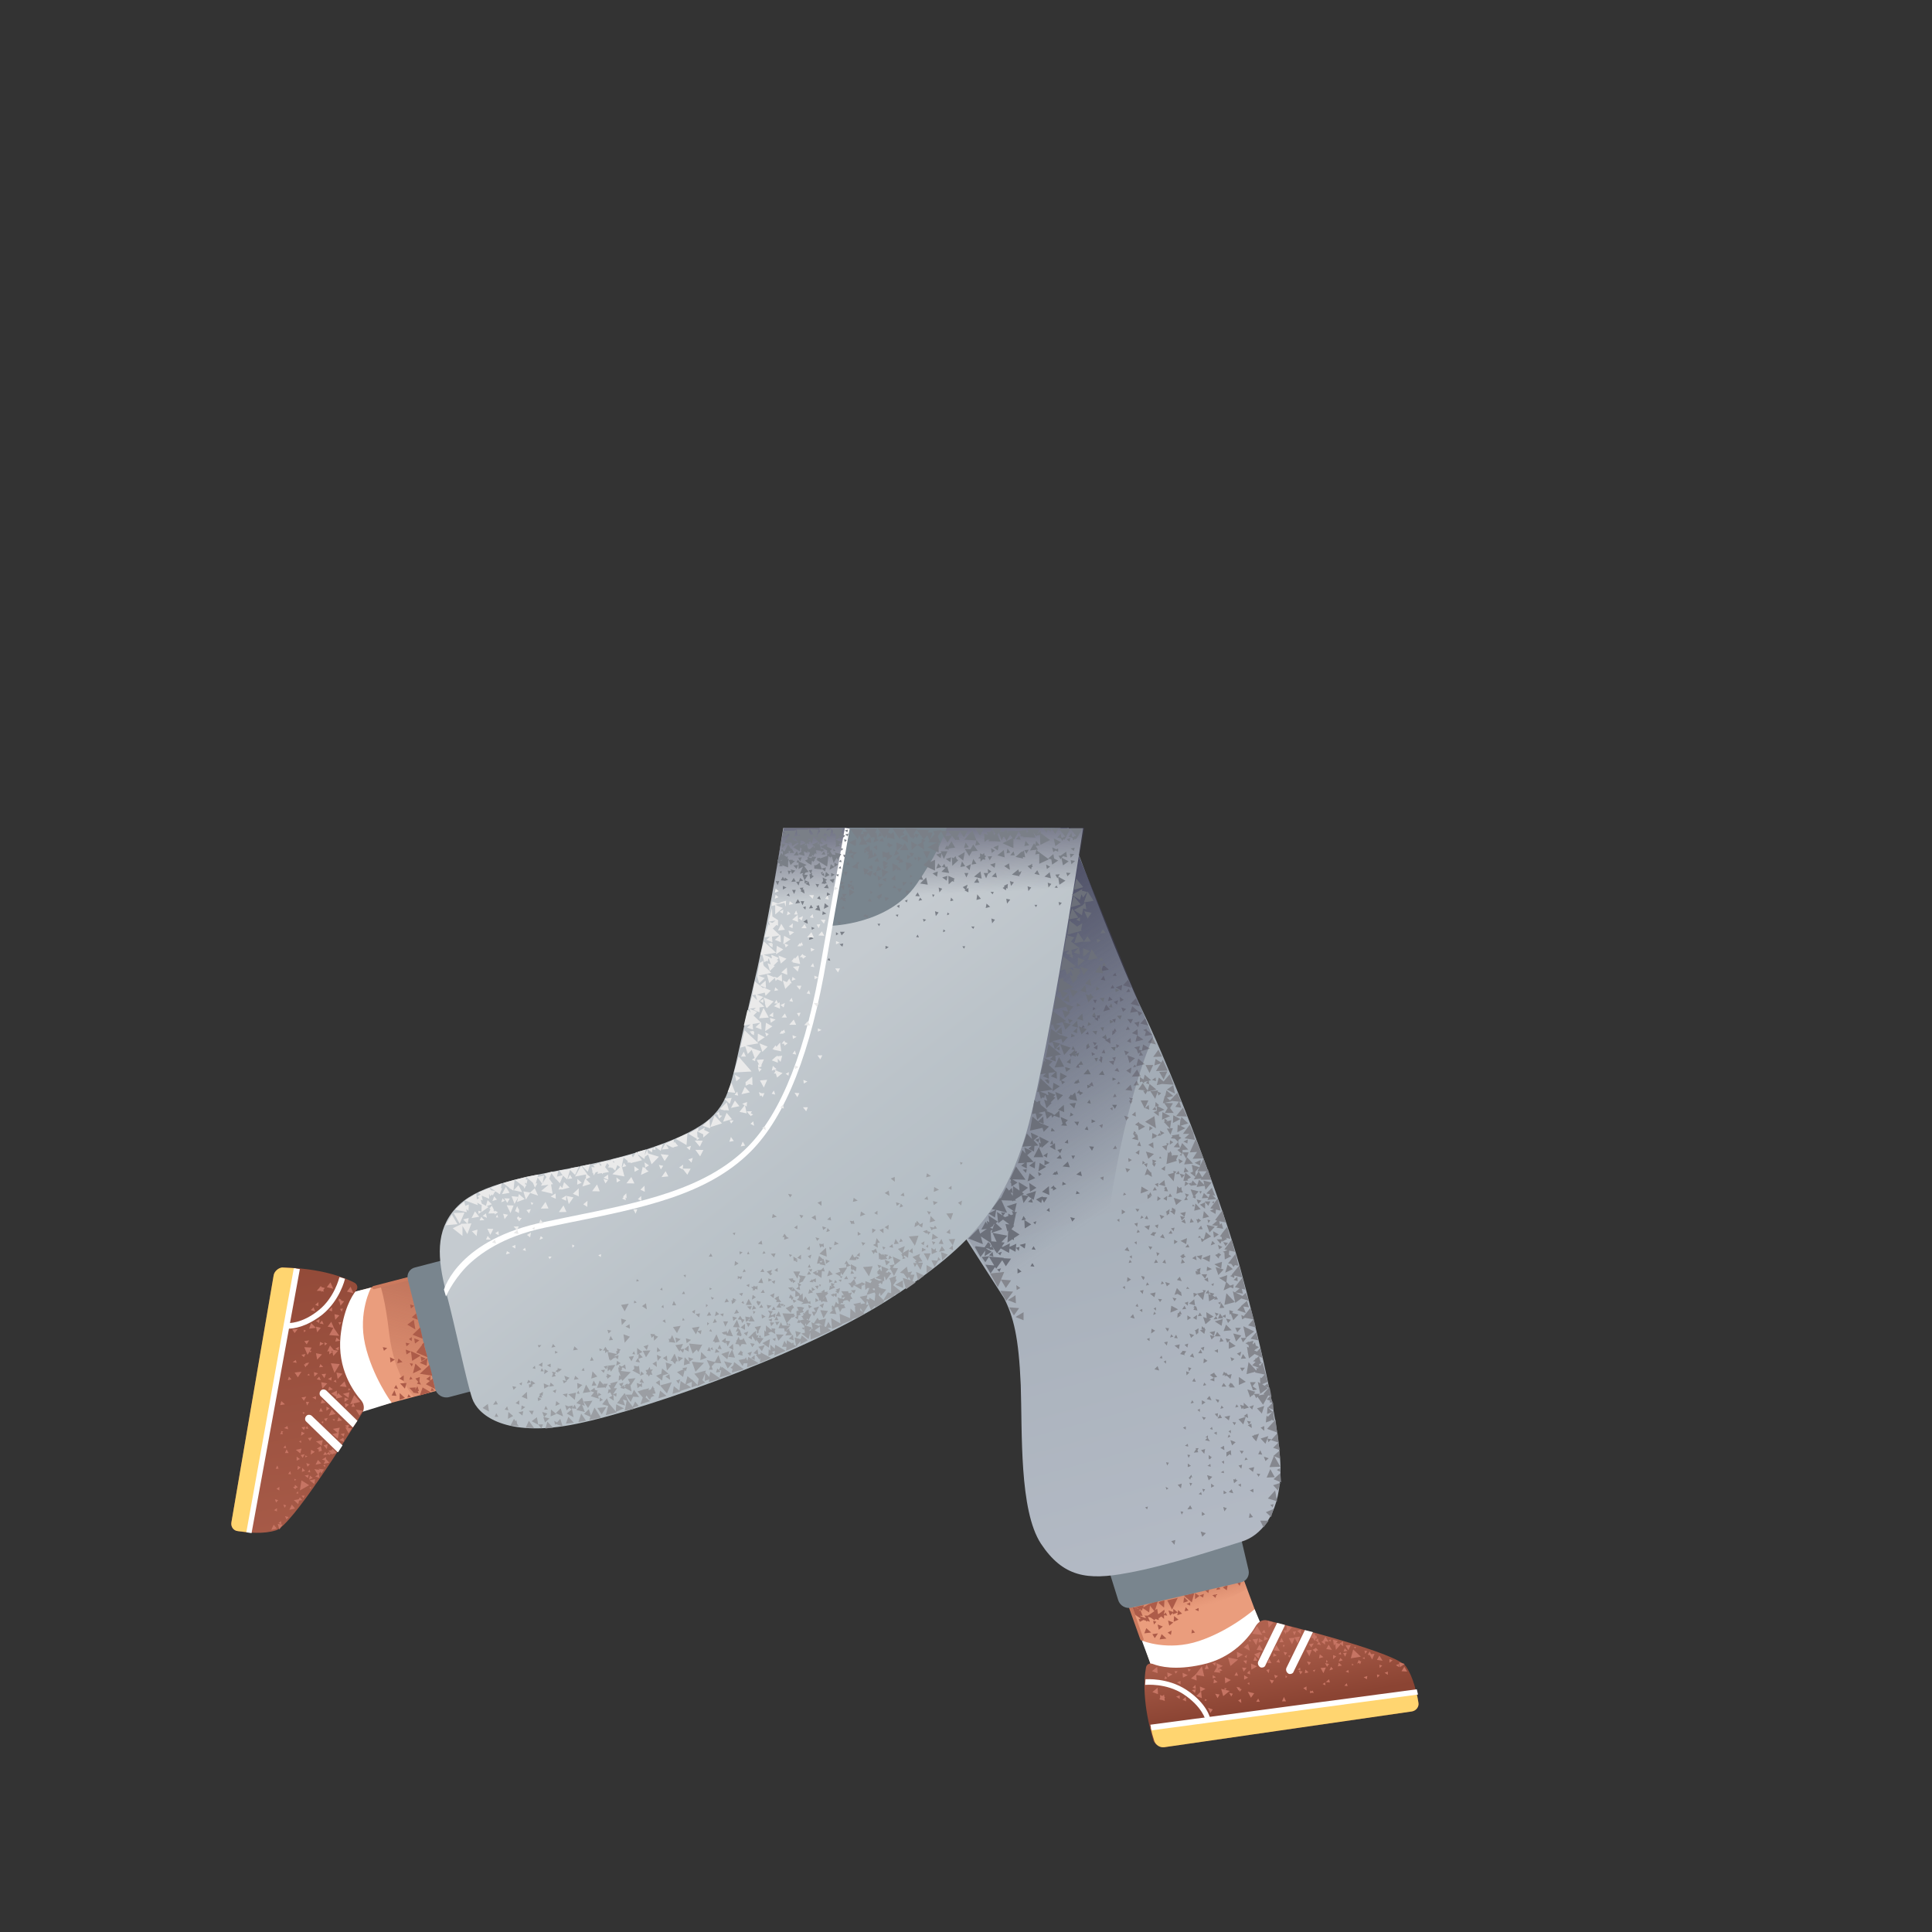 <svg xmlns="http://www.w3.org/2000/svg" viewBox="0 0 480 480" xmlns:v="https://vecta.io/nano"><rect x="0" y="0" width="480" height="480" fill="#333333" stroke="none"/><path d="M286.9 416.4l-12.4-35.6 27-8.5 15.9 42.8-30.5 1.3z" fill="#ea9d7d"/><path d="M283.7 407.6c-.2 0-.3-.1-.4-.3l-5.8-16.3c-.1-.2 0-.5.3-.5.2-.1.5 0 .5.3l5.8 16.3c.1.2 0 .5-.3.5h-.1z" fill="#cc7a5e"/><linearGradient id="A" gradientUnits="userSpaceOnUse" x1="295.672" y1="381.986" x2="292.801" y2="392.498" gradientTransform="matrix(1 0 0 -1 0 782)"><stop offset="0" stop-color="#cc7a5e" stop-opacity="0"/><stop offset=".924" stop-color="#aa5f4b"/></linearGradient><path d="M294.2 400.5c11.1-2.7 15.5-5.7 15.5-5.7l-6.6-19.3-27.5 7.6 5.9 18.3c0 0 4.7 1 12.7-.9z" fill="url(#A)"/><path d="M283.7 407.6s6.4 2.7 14.2.1 13.8-7.9 13.8-7.9l3.8 9s-1.8 4.6-14.3 8.1c-12.6 3.6-15.2-3.1-15.2-3.1l-2.3-6.2z" fill="#fff"/><linearGradient id="B" gradientUnits="userSpaceOnUse" x1="318.532" y1="358.565" x2="315.56" y2="376.821" gradientTransform="matrix(1 0 0 -1 0 782)"><stop offset="0" stop-color="#8b4433"/><stop offset=".98" stop-color="#af614e"/></linearGradient><path d="M289.2 434.1l61.6-8.9c1.1-.2 1.8-1.2 1.6-2.2-.4-2.4-1.3-6.4-3.1-9-2.3-3.3-27.2-9.6-34.4-11.4-1.1-.3-2.1.2-2.8 1.2-1.6 2.8-5.8 8.2-13.6 9.8-6.4 1.4-10.3.5-12.1-.2-.8-.3-1.6.1-1.7 1-.5 2.7-.9 8.9 1.9 18.2.6 1 1.6 1.6 2.6 1.5z" fill="url(#B)"/><path d="M289.2 434.1l61.6-8.9c1.1-.2 1.8-1.2 1.6-2.2-.1-.8-.3-1.6-.5-2.6l-66 8.8c.2 1.1.5 2.2.9 3.4.4 1 1.4 1.6 2.4 1.5z" fill="#ffd570"/><g fill="#c67463"><path d="M324.3 414.8l-.1.9.9-.2-.8-.7zm5.1-.5l-1.3.1.7 1.3.6-1.4zm-13-11.2l-1.4-.4.2 1.7 1.2-1.3zm4.6 1.2l-1.4-.4.2 1.7 1.2-1.3zm12.1 4.2l-1.4-.4.2 1.8 1.2-1.4z"/><path d="M332.4 407.7l-1.2-.3.2 1.4 1-1.1zm-22.3.7l-1.1.9 1.5.8-.4-1.7zm2.5-1.3l-1.4.2.9 1.4.5-1.6zm9.1-.2l-1.5.1.8 1.5.7-1.6z"/><path d="M323 406.6l-1.4.2.8 1.5.6-1.7zm12.6 2.1l-1.3.1.7 1.2.6-1.3zm-9.2-3.1l-.7 1.3 1.6.2-.9-1.5zm-15.6 7.7l.1 1.5 1.4-.8-1.5-.7zm-3.5-2.9l.1 1.5 1.4-.8-1.5-.7zm-3 6.3l.1 1.5 1.4-.8-1.5-.7zm-1.9-2.6l-.8 1.3 1.6.2-.8-1.5zm10.5-5.5l-.7 1.3 1.6.2-.9-1.5z"/><path d="M317.1 408.7l-.7 1.3 1.6.2-.9-1.5zm-14.9 4.5l.2 1.5 1.4-.8-1.6-.7zm-8.4 2.4l.1 1.2 1.2-.6-1.3-.6zm4.3 3.4l.1 1.3 1.3-.7-1.4-.6zm-8.1-3.5l.1 1.2 1.2-.7-1.3-.5zm39.3-8.9l-.6 1.1 1.4.2-.8-1.3zm.8 2l-.6 1.1 1.4.2-.8-1.3zm18.8 5.5l-.7 1.1 1.4.1-.7-1.2zm-1.3-1.1l.2 1.2 1.2-.8-1.4-.4zm-4.9-1.7l-.6 1.1 1.4.2-.8-1.3zm.1 4.9l-.7-.2.1.8.6-.6zm.6-2.4l-.7-.2.1.8.6-.6zm1.4 2.3v-.8l-.8.3.8.5zm2.8-1.9v-.8l-.8.3.8.5zm-20.4-7.8l-1.2.1.6 1.2.6-1.3zm-1.3 3.5l-1.4.1.8 1.5.6-1.6zm15.6 1l-1.3.1.7 1.3.6-1.4zm-15.1 9.7l-.3-.6-.6.5.9.1zm-1.2-12.1l.6.8.6-1-1.2.2zm2.5-.6l-.5.6 1 .2-.5-.8z"/><path d="M332 411.5l-.8-.3v1l.8-.7zm8.3-1.2l-.5.8 1 .2-.5-1zm5.7 2.2l-.8-.3v.9l.8-.6zm-6.4 4.7l.1-.8-.9.3.8.5zm-30.5-1v1.1l1-.5-1-.6zm6.3-1.5l-.8.2.6.8.2-1zm-2.4 8.1l-.4-.8-.5.8h.9zm-.2-15.8l-.1 1.1 1.1-.4-1-.7zm-4.2 7.3l.4 1 .7-.9-1.1-.1zm5.5-7.8l-.1 1.1 1.1-.4-1-.7zm7.9-1.2l-.8.1.4.9.4-1zm-2.2-.3l-.9.1.5.9.4-1zm-1.8 8.1l-.3-.9-.6.7.9.2zm-3.6-7.4l-.3-.8-.6.7.9.1zm4.1 17h1l-.5-1.1-.5 1.1zm-1.9-6.6l.2.9.7-.6-.9-.3zm8 2.9l-.8.4.8.6v-1zm-9.7-5.8h1l-.6-1.1-.4 1.1zm-3.5-.6h1l-.6-1.1-.4 1.1zm-12.1 2.1l1-.1-.5-1.1-.5 1.2zm12.3-3.7l1.1 1.1.5-1.7-1.6.6zm-8.2 8.6l.5 1.8 1.6-1.3-2.1-.5zm4.9 2.5l-.7.4.8.6-.1-1zm-11.4-1.5l.2-.9-1 .2.8.7zm9.8-4.3h.9l-.4-.9-.5.9zm-4.8-2.4l.2-.9-.9.2.7.7zm7.7-.5l.2-.9-.9.1.7.8zm-14.5 1.2l.2.7.6-.5-.8-.2zm14.1-3l.5.3.1-.8-.6.5zm1.2-4.3l-.1.5.6-.1-.5-.4zm8.8 1.4h-.5l.2.6.3-.6zm3.9 6.3l-.1-.7-.6.5.7.2z"/><path d="M319.4 416.9l.4-.3-.4-.4v.7zm.6-5.5l.4.4.2-.6-.6.2zm9.3 7.3l-.1-.7-.6.4.7.3zm-3.8 2l.5-.3-.5-.4v.7zm.7-5.7l.3.4.3-.6-.6.2zm7-3.9l-.1-.6-.6.4.7.2zm-3.7 2l.4-.3-.4-.4v.7zm.6-5.6l.4.4.2-.6-.6.2zm9 4.7l-.1-.5-.5.3.6.2zm-3.2 1.6l.4-.2-.4-.3v.5zm.5-4.6l.3.4.2-.5-.5.1zm-32.2 10.2l.1.5.5-.4-.6-.1zm6.2-1.4l-.5.2.5.4v-.6zm-7.9 3.9l.5-.9-1.1-.2.6 1.1zm-6.2-2.6l.8.3-.1-1-.7.7zm6.6-4.9l-.1.9.9-.3-.8-.6zm13.1 3.9l.5-.8-1.1-.2.6 1zm-6.2-2.6l.8.3-.1-1-.7.7zm6.6-5l-.1.9.9-.3-.8-.6zm-23.3 11.4v-.9l-.9.3.9.6zm.2-3.6v-.9l-.9.4.9.5zm-4-1.3l.7-.2-.5-.6-.2.8zm2.5-2l.3.6.5-.6h-.8zm9.5 1v.8l.8-.3-.8-.5zm6.7 4.1l.5-.6-.9-.3.4.9zm2.8 1.5l.8-1.1-1.6-.4.8 1.5z"/><path d="M305.9 421.5l.4-.7-.9-.2.5.9zm1.8-1.5l.4-.7-.9-.2.5.9zm-10.5 1.4l1.4.5-.2-1.7-1.2 1.2zm-11-6.2l1.4.5-.1-1.6-1.3 1.1zm1.8 6.9l1.4.5-.2-1.6-1.2 1.1zm-1.7-1.7l1.4.5-.1-1.6-1.3 1.1zm9.6-3.4l1.4.5-.1-1.6-1.3 1.1zm3.5 5.1l-.1.5.6-.2-.5-.3zm1.3 3.5l.6-.9-1.2-.4.6 1.3zm-6.9-3.3l.9.4-.1-1.1-.8.7zm7.8-5.1l-.1 1 1-.3-.9-.7zm25.4-7.8l-.9.5.9.7v-1.2z"/><path d="M331.2 414.7l-.5-.6-.4.9.9-.3zm-8.1 1.3l.5-.7-.9-.2.4.9zm.1-11.2l-.9.4.9.8v-1.2zm4.3 5.2l-.6-.6-.4.9 1-.3zm-8.2 1.3l.5-.7-.9-.2.4.9zm-1.4-3.3h1l-.5-1.1-.5 1.1zm1.7-3.3l.2.9.7-.7-.9-.2zm7.9 2.4l-.7.4.8.6-.1-1zm1.7.3l-.9.5.9.7v-1.2zm4.4 5.1l-.6-.6-.4.9 1-.3zm-8.4 1.2l.5-.7-1-.2.5.9zm2.7-2.7l-.2 1 1.1-.3-.9-.7zm6.7-.4l-.9.1.5.9.4-1zm-4.2 7.4l-.2-.8-.8.7 1 .1zm2.2-4.9l-.2.9 1-.2-.8-.7zm5.6-.4l-.7.1.4.7.3-.8z"/><path d="M334.8 418.9l-.2-.7-.6.6.8.1zm-.7-9.4l-.3.8 1-.1-.7-.7zm5.6.7l-.7-.1.2.8.5-.7zm-4.6 5.4l-.1-.7-.7.4.8.3zm-1.4-7.8l-.9.5.9.7v-1.2zm4.4 5.2l-.5-.6-.4.9.9-.3zm-8.4 1.1l.5-.7-1-.2.5.9zm-41.5 7l.1 1.3 1.2-.7-1.3-.6zm48-11.3l-.6 2.2 2.5-.4-1.9-1.8zm-23.9-5.8l-1.2 1.9 2.5.3-1.3-2.2zM297 416.1l2.2.4-.6-2.5-1.6 2.1zm8.1-4.3l.6 2.1 1.9-1.6-2.5-.5z"/></g><g fill="#fff"><path d="M299.5 427.3s-.8-3.3-5.5-6.4c-4.3-2.8-9.3-2.3-9.5-2.3l.1-1.4c.2 0 5.5-.4 10.1 2.6 5.2 3.4 6 7.1 6 7.3l-1.2.2z"/><path d="M286.1 429.9l-.3-1.4 66.2-8.8.3 1.3-66.2 8.9z"/></g><g fill="#ad5c49"><path d="M282 399.9l.9-.1-.7-.5-.7.2.8.2-.3.2zm14 5.9l.9-.2-.7-.8-.2 1zm-9.5-3.1l.2.9.6-.7-.8-.2zm1.6 4.6l1.7-.2-1.2-1.1-.5 1.3z"/><path d="M290.5 403.9l1-.8-1.3-.5.3 1.3zm-5.2-5.3l-1.3.8.2-.6-2 .4.7.5-.9.1.3-.3-.8-.2-.1.1.6 1.7.2.2 1 .7.1-.6.6.1-.6-1.5-.4.4.3-.6.5.4.2-.7 1.6 1.1.2-1.7 1.1 1.4-1.6 1.1h-.9l.4.5-.1.1-1.4-.5.1.8-.4-.1.3.8.1-.2v.1l.9-.5-.1.1.5.1.3.3.1-.2.7.2-.5-1.2.7.2 1 .7.1-.4.9.3-.1-.8.1.4.6-.5.7.6v-.9l.8.1-.4-.8-.4.5v-.5l.2-.1-.1-.1v-.5l-.5.4h-.1v.1l-.9.6h-.1l-.2-1.3-.5.3.7-2.3-2.4.9zm8.9-1.8l-.2 1.4 1.2-.4-1-1zM308 394l.3-.9-.9.2.6.7zm-11.1 3.3l1.1-.8-1.1-.7v1.5zm-5.3 5.6l1.2-.5-1.1-.9-.1 1.4zm-1.6-5.3l1.2 2.3 1.4-2.9-2.6.6zm-2.2.6l1.4 1.2.1-1.8-1.1.3-.4.3zm6.5 2.1l1-.2-.7-.8-.3 1zm7.9-5.3l1-.2-.3-.4-.5.1-.2.5zm-6.5 3.9v-.8l-.9.4.9.4zm2.1 1.4v-.8l-.9.4.9.4zm1.1-3.4l.2-.9-1.1.4.9.5zm-14.6 8.9l1.7-.2-1.2-1.1-.5 1.3zm6.6.4l.2-1.1-1 .5.8.6zm-4 .8l.8-1.2-1.4.2.6 1zm5.6-5.7l1.2-.4-1-.9-.2 1.3zm11.3-6.9l1 .7.2-1.2-.5.1-.7.4zm-16.2 9.2l.3 1.3 1-.8-1.3-.5zm8.5-5.5l.6-2.3-2.6.6 2 1.7zm4.1-2.3l.2-.9-1 .2.8.7zm1.8 1.2l.2-.9-1 .2.8.7zm-10.6 3.7v.4l1.2-.5-1.1-.9v.8l-1.2-.4.4 1.3.7-.7z"/></g><path d="M317.3 403.2l-4.7 9.6c-.2.5 0 1.1.5 1.4.1.1.3.1.4.1.4 0 .8-.2.9-.6l4.7-9.6c.1-.1.1-.3.1-.4l-1.9-.5zm2.3 11.2c-.2.5 0 1.1.5 1.4.1.1.3.1.4.1.4 0 .8-.2.9-.6l4.7-9.6c0-.1.1-.1.1-.2l-2-.5-4.6 9.4z" fill="#fff"/><path d="M275.3 389.5l2.5 8c.4 1.4 1.9 2.3 3.4 1.9l27.2-6.3c1.3-.3 2.1-1.6 1.8-3l-2.4-10.2-32.5 9.6z" fill="#79858e"/><linearGradient id="C" gradientUnits="userSpaceOnUse" x1="247.241" y1="182.989" x2="312.706" y2="421.054"><stop offset="0" stop-color="#99a4ad"/><stop offset=".985" stop-color="#b7bdc8"/></linearGradient><path d="M308.2 315.3c-4.1-15.1-16-46.7-24.3-64.1-5.5-11.6-13.6-32.7-18.4-45.5h-61.9l18 73.4 27.9 43.5c2.3 4.6 3.6 9.6 4.1 21.5.4 11.9-.4 31.1 5 39.4 5.5 8.3 11.5 9.2 21.5 7.3 10.1-1.8 23.8-6.4 28.4-7.8s9.2-6.4 9.6-16.5c.6-9.9-5.8-36.1-9.9-51.2z" fill="url(#C)"/><g fill="#85878e"><path d="M293.7 312.8l-.3 1.1 1-.2-.7-.9zm1-3.7l.2-1.5-1.6.7 1.4.8zm9.1 18.6l-2 .6 1.7 1.1.3-1.7zm.8-9.1l-.6 2 1.7-.8.7.3.1-1-.9.3-.9-.9.2-1.7-2 .7 1.7 1.1zm.4-4.4l-.6 2 1.9-.9-1.3-1.1zm-5.4-8.1l-.5 1.8-.8-.3.3 1 .6-.5 1.7-.9-1.3-1.1zm-5.1-14.8l-.5 2.1.2-.1v.1l1-.1-.2-.3.9-.5-1.4-1.2zm9.1 22.2l-1.9.6 1.7 1.1.2-1.7zm-4.4-19.1l-1.3-1.3-.6 1.8 2-.3.2 1 1.5-1.8-2-.5.2 1.1zm6.1 38.8l.4-.4-1.2-.3.4 1.1.4-.4v1.9l1.7-.7-1.7-1.2zm2.5 10.9l1.7-.8-1.7-1.2v2zm-24.9-63.3l1.6-.9-1.5-.9v-.3l-.2.2-.1-.1v.1l-.7.5.8.4.1 1zm27.4 68.9l-1.3-1.2v.8l-.9-.3.4 1.1.4-.4v.4l1.4-.4zm4.6-.1l-.1 1.7 1.3-.5-1.1 1.2-.3-.3-.1.6-.1 1.1 1.4-.5-.2-.2.9.3-.3-2.5-.2.2-1.2-1.1zm-13.5-43.7l.2 1.6 1.2-.8-1.4-.8zm-8.3-14.2l-.3-.8-.7.8h1z"/><path d="M300.5 313.5l.2-1.7-2 .8 1.8.9zm-13.2-2.4l.2 1 .6-.7-.8-.3zm15.5 1.6l.1-.5.5-.5-.4-.2.1-.2-.3.1-.3-.1.1.2-.7.3.9.9zm.1-2.3l.8-.6-1.1-.5.3 1.1zm-5.2-5h1.1l-.4-.9-.7.9zm5.4 20.9l-.5 1.3 1.3-.1-.8-1.2zm5.2 11.3l1.3-.1-.8-1.1-.5 1.2zm-4.1-12.7l-.8-1.2-.4 1.3 1.2-.1zm-7.6-2.6l.9-.8-1-.3.1 1.1zm9.8 3.5l-1-.3.1 1.1.3-.2.6 1.6 1.3-1.4-1.6-.4.3-.4zm1 5.2l.9-1.1h-1.4l.5 1.1zm1.4 2.5l.9-1.1h-1.4l.5 1.1zm3.8-.5l-.5-2-1.4 1.6 1.9.4zm-5.5.3l1.3-1.5-2-.5.7 2zm-4.4-16.5l1.3-1.4-2-.6.7 2zm-2.2-10.6l1.3-1.4-2-.5.7 1.9zm-4-8.9l-.3.1.8.4.1-.8-.4.2 1.1-1.2-2-.5.7 1.8zm5.2 45l-1.1.5 1.1.4v-.9zm6.4-2.5l.5.9.7-.9h-1.2zm6.8 3.9l-.8.7 1.1.4-1.3 1.5.3.1-1.5.3.3-.4h-1.2l-.3-.1.4-.4-2-.6.7 2 .4-.5v.1l.6-.4.5 1 .3-.4 1.4 2 1.3-2.3.5.1-.9.9.9.3-.2.4.8.1-1.2 1.2 1.4.6-.1-1.7-.4-.9v.1l-.1-.8h.1l-.4-2-.6-1.3zm-20.2-23.5h.8l-.5-.5-.3.5zm6.7-.7l.2-.7-.7.3.5.4zm-1.2-15.6l.5-.7-.7-.2.2.9zm-2.6 3.6h.8l-.4-.5-.4.5z"/><path d="M303.7 306.3l-.6.9.4.1.1.6h-1.3l.9 1.1.4-.9v.4l1.3-.7-.5-.3 1.3.3-.8-3-1.2 1.5zm-5.5-9.7l.4-.6-.6-.1.2.7zm-2 3.1h.6l-.4-.5-.2.5zm4.9-1l.4.3.2-.6-.6.3zm-13 38.7l.7.1-.2-.7-.5.6zm14.3-6.5l-.6 1.1h1.5l-.9-1.1zm6 4.9l-1.1.5.8.6.3-1.1zm2.5 17.9l-.9.4 1 .7-.1-1.1zm3.2 1.8v-1.2l-.9.4.9.8zm1.8 2.1l-1-.2.2.9.8-.7zm-11.3-28.5l-.6 1.6 2-.2-1.4-1.4zm-.6 14.5l-.5.9h1.2l-.7-.9zm.8-1.8l.9.8.3-1.2-.9.2-.5-.6-.1.2-.4-.4-.4.9.7-.1-.2.3.6-.1zm4.7 10.2l.6.3-.2-1.1-.9.6.5.2-1.8.6 1.2 1.3.6-1.9zm8.5 10.4l-.1-2-1.5 1.3h.1l-1.1 2.8 2.7-.1-1.5-2.6 1.4.6zm-6.2-5.9l-.1-.1-.1.2-.6.2.3.3-.1.1h.1l.8.9.7-1.9-1 .3z"/><path d="M315.1 356.8l-1.9.6 1.2 1.3.7-1.9zm-2.8-6.9l1.2 1.3.6-1.9-1.8.6zm-11.5-40.5l1.1-.4-.7-.7-.4 1.1zm-.6 9.1l-.1-1.1-.9.5 1 .6zm-.4-2.7l1.3-.5-1.2-.6-.1 1.1zm7.6 1.4l-.9.8 1 .3-.1-1.1zm-2.3-8.4l-1.2-.2.6 1 .6-.8zm-8.9 3.8l1.1.5-.2-1.1-.9.6zm-2.1-21.3l1.2-.2-.9-1.1-.3 1.3zm-.1-7.7l1 .5.1-1-1.1.5zm1.6 20.2l1-.2-.7-.9-.3 1.1zm3.7-5.3l.9 1.1.5-1.1h-1.4zm-5.8 5l1.1.5-.3-1.1-.8.6zm24.6 62.2l-.1-.9-.8.4.9.5zm-24.6-88.2l-.1.6-1.9-1-.1 1.9 1.9-1-.2 1.7-.5-.3-.1 1.9 2-1-1.2-.6 1.9-.6-1.7-1.6zm1.4-.1l-1-2.2-1.7 2.1 2.7.1zm-1 4.3h1.6l-1.2 1.1 2.6.4-.4-1.5h.1l-.2-.4-.1-.4h-.1l-.6-1.5-1.7 2.3zm1.7 4.6l1.8-.1-1.1 1.7 2.7-.1-1-2.5-.9-2.3-1.5 3.3z"/><path d="M298.2 289.6l.1-1.4-1.5.7 1.4.7-.7 1.4h2.3l-1.1 1.5-.9-1.5-.8 1.3v-1.2l1-1.1-1.9-.6.3 1.7-.7.3 1.3 1-.4.6 1.9-.2-.3.3h2.7l-.8-2.6-.1.1-1-2.8-.8 1.8zm6 34.6l2.6-.7-2.1-2.2-.5 2.9zm-10.6-28.4l-.1-.9-.5.3-.5-.5-.1.9-.1 1 1.1-.4.3.2v-.2l.2-.1-.3-.3zm5.2 6.9l1.6-.4-1.3-1.4-.3 1.8zm-2.1-1.9l1.6-.4-1.3-1.4-.3 1.8zm5.7 2.5l-1.3 1.1 1.5.2-.4.4 1.7.3-.4-1.4-.4.4-.2-.9 1.6.3-.8-3-1.8 2.4.5.2zm2.6 7.3l-1.2.4.4.2.1 1.7 1.6-.8-.6-.4.1-1 1.4.3-.8-3-1.8 2.4.8.2zm.9 3.4l.6.8.3-.5.9.2-.7-3-1.9 2.4.8.1zm.2 2.8l-.5.2 1 .5.1-.6 1.9.5-.7-3-1.9 2.3.1.1zm1.9 3.3l-1.2 1-.5-.3.6 2.9 1.5-1.1 1.9.6-.8-2-.8.8-1.8-.9 1.9.3-.3-1.2.9.2-.7-3-1.9 2.4 1.2.3zm.9 9.4l.6 2.9 2.1-1.6-2.7-1.3zm3.1 4.8l-.2-.8-.5.5-.1-.1.2-.8-1.1.3-.3-.1v.2l-.6.2.8.5.1.6-.5-.2.2 1.2-.1.1h.1l.3 1.6 1.4-1.1 1.1.5-.7.6-.2-.1v.3l-.6.5.6.1v.1l-.8.8 1.6.6-.2.2-.3-.2v.5l-.1.2-1.9-2.1-.5 3 2.2-.6-.1.2 2.4.5-.8.9-.3-.2v.5l-.1.3h.1v.7l-.6-.4.6 3 1.9-1.4-1.4-1 1.2-.5.2.1-.5-1.9-.8-3.1-.7.9-.2-.5.7-.3-.3-.2-.4-1.4.9.4-.6-2.5-.8.9-.7-.3.5-.4h.2v-.1l.5-.3-.8-.4zm-3-7.3l-.6-.3.2 1.1.7-.4 2.1.4-1.3 1.5 1.9.5-.5-2-.8-2.9-1.7 2.1zm-7.4-26.6l-1 .4 1.4.8.1-1.1 1.2.3-.8-3-1.8 2.4.9.2zm16.5 65.6l-1.7 1.5 1.9.8-.2-2.3zm-2.5-1l-.9 2.1 2-.1-1.1-2zm1.9 5.3l.6-1.9-1.8.6 1.2 1.3zm-1.3 4.2l.2-.8-.8.2.6.6zm-1.2-2.2l2.3.7-.5-2.7-1.8 2zm.8 4.6l.6-2-1.9.8 1.3 1.2zm-1.9 2.6l1.3-1.7h-2.1l.8 1.7zm-19.4-69.6h1l-.4-.8-.6.8zm-15.7-65.2l-1.6.6 1.4.8.2-1.4zm16.5 49.4l-.8-.6-.2 1.2 1-.6.5.4v.1l1.6-.2-1.1-1.1-.5 1.2.2-.7-.7.3zm-7.3-6.3h.6l-.4-.5-.2.5zm-6.5-34.6h-1.4l.8 1.1.6-1.1zm-5.1-4.8l-.8-.8-.3 1.1 1.1-.3zm8.5 7.2l-.9.3.7.4-.3 1.1 1.9-.3-1.4-1.2v-.3zm-7.6 3.8l.1 1 .7-.6-.8-.4zm8.9 33l-.2-1.2-.1.1-.9-1-.6 1.7 1-.3-.2.1 1 .6zm3.4 8.7l.2.1.1.8.4-.4.2.1v-.4l.1-.9-1 .7zm5.8-4.3l-1-.3.4 1 .6-.7z"/><path d="M286.9 294.9l-.5.9 1-.1-.5-.8zm2.3-20.9l.9 1.3-.7 1.2h2.2l-.9-1.2.7-1.2-2.2-.1zm-4.7 4.7l2.7 1.6-.4-3-2.3 1.4zm2.6-4.9l-.1 1.2-.7.7 1 .1-.3-.8 1-.4-.9-.8zm-.9-5.5l1 .3-.1-.9-.9.6zm-4.6 1.4l1.4-.1-.6-1.1-.8 1.2zm-.3 1.3l-.4-1.5-1.3 1.3 1.7.2zm.2-5.8l.8-.2-.4-.5-.4.7zm3.5 5.6l-1.1-1.7-1.1 1.6 1.6.2v.1h-.4l.6.9.6-1.1h-.2zm8 18.3l.9-.6-1.1-.6.2 1.2zm-6.2.8l.4-.9h-.5l.6-.6-1-.3.1 1h-.2l.6.8zm-6.5-2.2l.1 1 .8-.5-.9-.5zm3.1-20.3l-.9-1.7-1.3 1.8 2.2-.1zm2.2-.8l.9-2h-1.9l1 2zm2.4-.3l1.1 1.9.9-2-2 .1zm1.9 4.4l2 1-.4-2.1-1.6 1.1z"/><path d="M287.9 267.7l-.5 1.9 1.3-.3 2.9.2-1-2.6-1.5 1.8-1.2-1zm2 5l1.6-.4-1.7-1.4-.3 1.4-.1-.1-.5 1.9 2.2-.5-.1-.1 1.9.2-.9 1.3 1.5.2-.5-1.5.5.1-1-2.3-1.8 1.9-.8-.7zm-5.5-5.7l-.3 1.2-.9-.6v1.3l.5-.2.5.5.1-.4.9-.2-.5.5.8.3-.1-.9.6-.1-1.6-1.4zm.7 4.2l2.2-.5-1.7-1.4-.5 1.9zm-.7 4.2l.9-2h-1.9l1 2zm2.8-15.9l-.9-1.8-1.1 1.3 2 .5zm-1.9-4.7l-.8-1.8-1.2 1.3 2 .5zm-2.6-3.6l-1.4-1.2-.5 1.6 1.8-.3.4 1.1.8-.7-1.1-.5zm-8.6-11.5l-.5 1.6 1.9-.4-1.4-1.2zm20.6 48.2l.6-1.6h-1.5l.9 1.6zm-7.3-11.9l-.8.3 1.3 1v-1l1.4-.6-1.9-1v1.3zm11.7 20.4l-.5 1.3 1.7-.1-1.2-1.2z"/><path d="M299.4 298.7l-1.3.6 1.3 1v-1.6zm-4.5-11.2l-.7 1.8 2.2-.2-1.5-1.6zm5.7 9.2l-.6 1.4 2.2-.2-1-1 .7.2-.8-2-1.4 1.4.9.2zm8.9 29.5l-.6-1.6 1.4.2-.5-1.6-1.5 1.3h.1l-1 1 2.1.7zm1.1 17.3l.3.8.4 1.1 1-.2-1.1-.8.8-1h-1.4v.1zm-3.8 1.2l-.8-1.1-.1.2-.2-.3-.5.9h.4l-.2.3h1.4zm4.7 4.4l-1.1.4.7.7.4-1.1zm5.8 6.8l-.4-3.2-2.1 2.3 2.5.9zm.3 2.5l-1.3 1.3 1.7.6-.4-1.9.1.1-.3-2.5-1.6 1.8 1.8.6zm-26.5-76.3l.2.2-.4.5 1 .1.8.8-1.1 1.3 1.6.1-.1.3-.6.3 1.1.9-.5.3.4.3.1-.6.2.2v-1.1l1.4-.1-1.5-1.6-.5 1.2-.5-1.3.1-.7.7-.5-.6-.4.1-.5-1.9.3zm-.1-3.8l-1.4.4.5-.3-.8-.5 1.4-.6-1.9-1-.1 1.9.6-.3v.9h-.1v.1h.1l1.4 1.5h-.8l.9 1.5.6-1.6h-.7l.3-2zm-8.2-23.1l.3-1.4-1.3.3 1 1.1zm7 30.7l.2-1.2.4-.6-.6-.1.1.5-1.2.3 1.1 1.1zm-3.5-4.4l-.1 1.5.1-.1 1.1-.5-.2-.1.3-.2-1.2-.6zm-.7-1.7l-.1 1.1.9-.6-.8-.5zm5.1 3.5l-.1 1.1.9-.6-.8-.5zm-4.9-12.2l1.2 1.9.6-1.7.2.9.7-.6-.9-.4.1-.3-1.9.2zm-3-8.1l-.5 1.9 2.1-.5-1.6-1.4zm-5-14.5l-1.1.4.8.7.3-1.1zm-6.5 13.8l.8-.4-.9-.5.1.9zm-1-6l-.6.6.8.1-.2-.7zm-4.2 6.3l.3-.8-.7.1.4.7zm16 13.6l-.9.8 1 .4-.1-1.2zm2.6 9.9l.6 1.8 1.4-1.2-2-.6zm2.4-23l-.3 1.6 1.6-.5-.4.6-.8 1.3 2.9-.1-1.2-2.7-.4.7-1.4-.9zm-4.5 18.8l-.3.2.2-.4h-.7l.5-.2-.5-.5-.3.8h.1l.4.6-.8.5 1.6.4-.2-1.4zm-5.4-25.4l-.4-.2h.6l-.4-.8-.4.7-.2-.2-.1 1.2.9-.7zm.4 8.8l-.7.7 1.2.3-.5-1zm-5.1-6.2l-1-.2.5.9.5-.7zm-3.8-3.7l.8-.2-.4-.5-.4.7zm-1.2 5.7l-.6.3.6.5v-.8zm12.3-14.6l1-.1-.4-.8-.6.9zm-2.8 7.6l.2-1-.9.2.7.8zm2.8-3.4l-1.2-.4.4 1.1.8-.7zm-3.4-6l-.5.9 1-.1-.5-.8zm-3.3 8.5l.2-1-.9.2.3.3-.5.3-.1-1-.7.6.8.3-.3.2.9.6v-1l.3.5zm1-1.9l1.7-.5-1-1.2-.7 1.7zm9-1.3l-.9-2-1.3 1.4 2.2.6zm-2.8-6.6l-1.3 1.4 2.1.6-.8-2zm6.3 41.9l-.1-1.5-1.2.6 1.3.9z"/><path d="M283 286.9l.1-1.2-1 .7.9.5zm-9.3-25.3l.9.1-.3-1-.6.9zm10.2 26.8l-.1.9.7-.4-.6-.5zm3.6-6.2l1-.1-.1-.1.9-.5-1.1-.6.2 1.1-.3-.5-.6.7zm-2.4 6.8l-.9.2.7.8.2-1zm-2-5.4l-.6 1 1 .2-.4-1.2zm-11.5-33.4l-.1.8.7-.4-.6-.4zm6.6-2.5l.1 1.2.9-.5-1-.7zm-1.1-6l-.7.7 1 .1-.3-.8zm-4.6 6.7h-.9l.5.9.4-.9zm19.1 49.2l.6 1.8 1.4-1.2-2-.6zm-8-2.8l-.2 1.7 1.9-.7-1.7-1zm5.9-.1l-.2-1.5-1.4 1.1 1.6.4zm4.8 7.6l.3-1.2-1.4.3 1.1.9zm-6.7-5.1l-.1 1.2.9-.6-.8-.6zm1.3 9.4l-.7.8 1.2.3-.5-1.1zm-8.4-33.9l.5.8-.5-.1.4.9.5-.8h-.3l.4-.6-1-.2zm-3-3.3l.8-.2-.4-.5-.4.7zm-1.7 6l.6.5v-.8l-.6.3zm6.8 25.7l.5-.7-1-.1.5.8zM279 297l.8-.2-.5-.5-.3.7zm-1.5 6.1l.6.5v-.8l-.6.3zm15.6-11.5l.5 1.1.7-.8-1.2-.3zm-2.7-5.1l-.2-.3-.4 3 2.6-.8-.2-.3.5-1.1h-1.4l.1.2-.2-.1-.2-.3h.2l-.4-.8-.4.5zm1.1 1l.4.5-.4-.5zm-3.8 7.4l.1-1-.9.3.8.7zm-7-39.1l-.5-.8-.5.9 1-.1zm8.8 33.9l-1 .7.9.5.1-1.2zm2.4 1.8l.4-.4-.8-.2.1.5-1.5.4 1.5 1.7.3-2zm-1.9 5.6l-1 .7.9.5.1-1.2zm-5.1 4.9l-.5.8.9.1-.4-.9zm12.8-2.9l.8-.8-1.2-.3.4 1.1zm-7.5-3.1l-.3-.7-.1-.4-.1.1-.2-.2-.3.6h.3l-.3.5 1 .1zm-9.6-31.9l1.4-1.2-1.9-.7.5 1.9zm3.1-3.1l-.7-.2.2-.9-1.4.3.6.5.4 1.1.5-.4-.3.9 1-.1-.6-.9.3-.3v.1l2-.6-1.7-1-.3 1.5zm-1-3.8l-.1-1.5-1.4 1 1.5.5zm-5.8 6.3l.1.1.2-1-.9.2.6.7-1.4.2 1.1.9.3-1.1zm-6.9-4l-.1 1.2.9-.6-.8-.6zm.5 10.1l1.2.3-.4-1.1-.8.8zm9.3 8.8l.7-.8-1.2-.4.5 1.2zm-2.4-5.9l-.4-.8-.5.9.9-.1zm-3.4 6.8l-.9.3.7.7.2-1zm6.8 11.2l-1.2-.3.4 1.1.8-.8zm-4.3-5l1-.1-.4-.8-.6.9zm-2.4 7.8l.1-1-.9.3.8.7zm14.6-30.8l-.9-1.7-1.3 1.8 2.2-.1zm-12.8-3.2l-.1-1.5-.9.5-.2-1.1-.9.5 1 .6-.3.1 1.4.9zm-3.3 1.5l.1-1.2-1 .7.9.5zm-5.3 4.4l.9.1-.3-1-.6.9zm12.4-3l.8-.8-1.2-.4.4 1.2zm-5.8.7l-.3.1.4-.2-.6-.4-.1.8-.3.1.7.8.2-1.2zm17 42.8l-.6.8h1l-.4-.8zm-.2-4.8l1.1.9.3-1.2-.2.1.1-.4-.2.1-.6-.4-.1.8.2-.1.1.1-.7.1zm-3.9 5.9h0l.5-.6-1-.1.1.1-.6.6 1.1.3-.1-.3zm-4.7-48l2-.5-1.6-1.1-.4 1.6zm16.3 54.2l.3-1.2-1.4.3 1.1.9zm-6.7-3.9l.9-.6-.9-.5v1.1zm1.4 8.1l-.7.8 1.2.3-.5-1.1zm-9-14.7l-.5-.5-.3.8.8-.3zm-1.7 6.7v-.8l-.6.3.6.5zm9.4 14.1l.5-.7-1-.2.5.9zm-3.1-5l-.3.8.8-.2-.5-.6zm-1.5 6.5l-.6.3.6.5v-.8zm11.1-21.6l-.6-.5-.1.3-.4-.1.3.7-.1.2.1-.1.1.2.4-.4.4-.2-.1-.1zm-3.2-5.1l-.4-.8-.5.9.9-.1z"/><path d="M291.8 305l-.9.2.7.7.2-.9zm1.8-1.8l.8-.8-1.2-.3.4 1.1zm-2.9-6.7l-.5.9 1-.1-.5-.8zm-2.9 7.7l-.9.3.7.7.2-1zm1.6 8.7l-.6.8.9.2-.3-1zm-3.7-8.5l-1.4.3 1.1.9.3-1.2zm-7-3.9v1.2l.9-.6-.9-.6zm1.9 10.4l-.5-1.1-.7.8 1.2.3zm8.7-8.7l-1.2-.4.4 1.1.8-.7zm-3.5-6l-.4.7-.3-.2v1.2l.9-.6-.4-.2h.6l-.4-.9zm-3.1 7.6l-.9.2.7.8.2-1zm17.5 16.7l-.7.8 1 .1-.3-.9zm-4.7 20.5l-.8-.3.1 1 .7-.7zm7.8-8.7l-.3 1.1 1-.2-.7-.9zm1.2-5.7l-.9.4.9.4v-.8zm-7.3 5l.4-.4.1.1v-.3l.1-.1h-.1l.1-.9-1 .6.2.1.2.9zm6-7.5l.1-.7-.7.3.6.4zm-3.8-6.4l.5-1.1h-1.4l.9 1.1zm-5.5-5.2l.2.2v-.3l.5-.2-.4-.3v-.4l-.3.2-.2-.1v.2l-.5.3.4.3-.1.3.4-.2zm-.3 9.5l-.2-1.1-.1.1-.9-1-.6 1.7 1-.3-.2.1 1 .5zm8.6 5l.6-.6-1-.3.4.9zm-7.9-2.6l-.6.9 1-.1-.4-.8zm6.1 3.3l1.1-.6-1.8-1.1.1 1.5-.9-.3.6 1.8 1.4-1.2-.5-.1zm-9.4-3.3l-.2 1.7 1.9-.8-1.7-.9z"/><path d="M296.9 324.3l-.2-1.5-1.3 1.1 1.5.4zm4.7 7.6l.3-1.2-1.4.3 1.1.9zm-6.6-5.1v1.2l.9-.6-.9-.6zm1.3 9.4l-.7.8 1.1.3-.4-1.1zm-6.6-6h0l.1.2.2.3.1.1.3-.6h-.1l.2-.2-1-.1.2.3zm-2.5-3.8l-.4-.5-.3.8.7-.3zm-2.3 6.3l.7.5v-.8l-.7.3zm15.9-10.9l-.6-.4.2 1.9 1.5-.8-.3.4 1-.1-.5-.8-.2.3-.6-.4.4-.5-1.2-.3.3.7zm-2.7-5.8l.2-1-1.1.5.5.4-.7-.1.2.9.4-.5-.3.5 1-.2-.2-.5zm-3 8.4l.1-1-.9.3.8.7zm4.2-3.3l.3-.5-.8-.1.2.5-1.6.4 1.5 1.6.4-1.9zm-1.9 5.6l-1 .7.9.5.1-1.2zm-5.2 4.9l-.5.8.9.1-.4-.9zm12.4-4l.5 1.1.7-.8-1.2-.3zm-7.3-2.7h0l-.2-.4-.1.1-.2-.2-.3.5h.3l-.3.5 1 .2-.2-.7zm9.4 12.7l-1-.4.3 1 .7-.6zm-8.4-2.3l-.6.9h1l-.4-.9zm-.2-4.8l1.1.9.3-1.2h-.2v-.4l-.2.1-.5-.4-.1.9.2-.1.2.1-.8.1zm-5.1-3.9l.6-.1-.4-.8-.4.6-.2-.1-.1 1.2.9-.6-.4-.2zm6.1 10.9l-.1 1.2 1-.6-.9-.6zm1.4 9.3l-.7.8 1.2.3-.5-1.1zm-5.8-11.1l-1-.1.1.1-.6.7 1.2.3-.2-.3v.1l.5-.8zm-3.7-4.2l-.3.8.8-.2-.5-.6zm-1.3 6.5l-.6.3.6.5v-.8zm9.9 14.2l-1-.2.5.8.5-.6zm-3.8-3.5l.8-.2-.4-.6-.4.8zm-1.2 6.5v-.8l-.7.3.7.5zm6.9-27.4l1-.1-.4-.7-.6.8zm-2.3 6.8l-.9.3.7.7.2-1zm2.6-2.6l-1.2-.3.4 1.1.8-.8zm-3.7-5.9l-.5.9 1-.1-.5-.8zm-2.9 7.7l-.9.3.7.7.2-1zm1.5 8.6l-.5.8.9.1-.4-.9zm-3.6-8.4l-1.3.3 1.1.9.2-1.2zm-7-3.9l-.1 1.2 1-.7-.9-.5zm.7 10.1l1.2.3-.4-1.1-.8.8zm9.9-8.5l-1.2-.4.4 1.1.8-.7zm-6.6 1.6l-.9.2.7.8.2-1zm-8-8.8l.7.2-.2-.8-.5.6zm4.2-14.7l-1-.2.5.9.5-.7zm-3.6-4.3l-.3.8.8-.2-.5-.6zm-1.5 6.4l-.6.3.6.5v-.8zm2.3 5.1l.3.6.2.3.1.1.3-.6h-.2l.2-.2-.9-.2zm-2.8-4l-.3.8.8-.2-.5-.6zm-1.8 6.8l.6.5v-.8l-.6.3zm9.8 3l-1-.1.5.8.5-.7zm-3.7-4.2l-.3.8.8-.2-.5-.6zm-1.9 6.9l.7.5v-.8l-.7.3zm4-4.4l-1.4.3 1.1.9.3-1.2zm-7-3.8l-.1 1.2 1-.6-.9-.6zm.7 10l1.1.3-.4-1.1-.7.8zm9.9-8.4l-1.2-.4.4 1.1.8-.7zm-3.5-6l-.5.9 1-.1-.5-.8zm-3.3 8.6l.2-1-.9.2.7.8zm26.9 31.7l-1-.2.5.9.5-.7zm-3.6-4.3l-.3.8.8-.2-.5-.6zm-1.4 6.4l-.6.3.6.5v-.8zm2.7 5.9l.5-.7-1-.1.5.8zm-2.8-4.3l-.4-.5-.3.8.7-.3zm-1.6 6.8v-.8l-.6.3.6.5zm8.1 2.4l.5.8.4-.7-.9-.1zm-3-3.3l.8-.2-.5-.5-.3.7zm-1.6 6.1l.7.5v-.8l-.7.3zm3.7-3.2l.3-1.2-1.4.3 1.1.9z"/><path d="M305.3 370.7l1.1.3-.4-1-.7.7zm9.9-8.4l-1.2-.4.4 1.1.8-.7zm-6.8 2.6l.2-1-.9.2.7.8zm-7.3-10.4l-.5.5.7.2-.2-.7zm.9-6.9l.2.4.1.1.2.3.1.1.3-.5h-.1l.1-.2-.9-.2zm-2.8-4.1l-.3.8.8-.2-.5-.6zm-1.1 7.3v-.8l-.6.3.6.5zm8.1 2.5l.5.8.4-.7-.9-.1zm-2.7-4.1l-.3.8.8-.2-.5-.6zm-1.9 6.8l.7.5v-.8l-.7.3zm4-4.3l-1.4.3 1.1.9.3-1.2zm-7-2.7l.9-.6-.9-.5v1.1zm1.5 8.3h0v-.7l-.6.5.5.1-.6.6 1.2.3-.5-.8zm1.7-6l.7.8.1-1-.8.2zm2.3 7.9l-.9.5 1 .6-.1-1.1zm1.8 2.4l-.1-1.3-1 .5-.1-.1v1.2l.8-.6.4.3zm1.2 6.1l-.1-.4-.2.3-.4-.1.2 1 .6-.5.3-.2-.4-.1zm6.5-6.3l-.5-1.1-.5 1 1 .1zM285 375l.2-.7-.7.2.5.5zm4.8-4.9l.5-.3-.7-.4.2.7zm17.2-11.8l-1.3-.5.4 1.3.9-.8zm-3.9-6.9l-.6 1 1.1-.1-.5-.9zm-3.7 8.6l-1 .3.8.9.2-1.2zm-4.3 4.5l.8-.3-.8-.6v.9zm0-5.8l-.7.5.8.2-.1-.7zm-5.1 5.4l.4-.7-.7-.1.3.8zm14 7.1l.8-.3-.8-.6v.9zm0-5.8l-.7.4.8.2-.1-.6zm-5 5.3l.4-.7-.7-.1.3.8zm.4 5.5l-.8-.6v1l.8-.4zm-1-5.5l-.6.5.8.2-.2-.7zm-4.8 5.6l.4-.7-.7-.1.3.8zm5.1 5.5l.9-.9-1.3-.4.4 1.3zM295 375l1.2-.1-.5-.9-.7 1zm-3.2 8.8l.2-1.2-1 .3.8.9zm3.9-16.2l.2-.6.3.1-.2-.7-.5.6h.2l-.4.1.4.5zm4.6-6.1v.9h.1v.2l.5-.3-.1-.1.3-.1-.8-.6zm-4.6 0l-.7-.1.3.8.4-.7zm5.2 8.1l.8-.4-.8-.6v1zm-.1-5.2l-.1-.7-.7.5.8.2zm-5 4.8l.4-.7-.7-.1.3.8zm4.1-2.7l.4 1.3.9-.9-1.3-.4zm-2.4-6.2l.3-.5h-.8l.2.2-.6.9 1.1-.1-.2-.5zm-3.9 8.3l-1 .3.8.9.2-1.2zm16.7 8.5l1-.2-.8-1-.2 1.2zm1.1-6.3v-.9l-.9.4.9.5zm-7.2 4.7l.6-.8-.9-.3.3 1.1zm-2.5-34.3v-.2l-1.1.6.8.6v.1l1-.2-.7-.9zm.9-6l-.9.4.9.5v-.9zm-7.4 4.5l.2 1 .6-.8-.8-.2zm-21-97.3l-.7 1 1.1.2-.4-1.2zm5.8 16.3l1 .4-.1-1.2-.9.8zm4.5 16.6l1 .4-.1-1.2-.9.8zm-3.6-8.6l.2-1.5-1.3.8 1.1.7z"/></g><linearGradient id="D" gradientUnits="userSpaceOnUse" x1="277.137" y1="299.438" x2="226.246" y2="224.449"><stop offset="0" stop-color="#41415a" stop-opacity="0"/><stop offset=".998" stop-color="#41415a"/></linearGradient><path d="M265.2 205.7h-1.7l-37.2 80.1 22 34.1 3.3 7.2c.9 2.6 19.6 1.9 24.1-27.1 4.4-29 10.8-42.3 10.8-42.3l-21.3-52z" fill="url(#D)"/><path d="M83.1 322.3l36.5-9.8 6 28.5-44.1 11.7 1.6-30.4z" fill="#ea9d7d"/><linearGradient id="E" gradientUnits="userSpaceOnUse" x1="96.963" y1="365.14" x2="113.664" y2="297.343"><stop offset="0" stop-color="#cc7a5e" stop-opacity="0"/><stop offset=".924" stop-color="#aa5f4b"/></linearGradient><path d="M96.7 331.4c1.3 10.7 6.1 15.6 6.1 15.6l21.6-5.6-6.9-28.3-23 6.3c0 .1 1.2 3.2 2.2 12z" fill="url(#E)"/><path d="M92.2 319.9s-3.3 6.1-1.5 14.1 6.6 14.5 6.6 14.5l-9.3 2.9s-4.4-2.2-6.8-15 4.6-14.9 4.6-14.9l6.4-1.6z" fill="#fff"/><path d="M92.9 320.3c-.2 0-.4-.1-.4-.3-.1-.2.1-.5.3-.5l20.5-5.3c.2-.1.4.1.5.3s-.1.5-.3.5L93 320.3h-.1z" fill="#cc7a5e"/><linearGradient id="F" gradientUnits="userSpaceOnUse" x1="69.21" y1="289.185" x2="87.496" y2="409.773"><stop offset="0" stop-color="#8b4433"/><stop offset=".98" stop-color="#af614e"/></linearGradient><path d="M68 316.8l-10.5 61.4c-.2 1.1.5 2.1 1.6 2.2 2.4.4 6.4.8 9.5-.2 3.9-1.2 17.6-23 21.4-29.2.6-.9.5-2.1-.2-3-2.1-2.4-6-8-5.2-16 .7-6.5 2.7-9.9 3.9-11.4.5-.6.3-1.5-.4-1.9-2.5-1.3-8.2-3.6-17.9-3.8-1 .1-2 .9-2.2 1.9z" fill="url(#F)"/><path d="M68 316.8l-10.5 61.4c-.2 1.1.5 2.1 1.6 2.2l2.6.3 11.9-65.6-3.5-.2c-.9.1-1.9.9-2.1 1.9z" fill="#ffd570"/><g fill="#fff"><path d="M71.7 330.1h-.4l.2-1.4s3.4.3 7.7-3.2c3.9-3.1 5.1-8.1 5.1-8.1s-.1 0 .1-.1l1.3.4c0 .2-1.3 5.4-5.6 8.9-4.1 3.2-7.3 3.5-8.4 3.5z"/><path d="M62.5 380.9l-1.3-.2L73 315.1l1.5.2-12 65.6z"/></g><path d="M103.1 314.9l9.2-2.4 8.4 32.2-9.1 2.4c-1.5.4-3.1-.5-3.5-2.1l-6.8-27.2c-.3-1.3.5-2.6 1.8-2.9z" fill="#79858e"/><linearGradient id="G" gradientUnits="userSpaceOnUse" x1="227.844" y1="460.783" x2="179.753" y2="522.269" gradientTransform="matrix(1 0 0 -1 0 782)"><stop offset="0" stop-color="#b1bbc3"/><stop offset=".572" stop-color="#bbc3c9"/><stop offset=".975" stop-color="#c5cbd0"/></linearGradient><path d="M194.6 205.7c-1.4 8.9-4.2 25.8-7.7 40.4-5 21.1-4.9 26.6-10.4 31.7-5.5 5-19.4 9.5-34.1 12.3s-24.2 4.6-29.2 10.1-4.6 12.4-2.3 21.1 5 22 6.4 26.1 7.8 9.2 22.9 6.9 57.4-16.8 79.9-31c20.9-13.2 29.1-23.1 34.6-40.9 4.9-16.1 12.9-66.8 14.4-76.6l-74.5-.1z" fill="url(#G)"/><path d="M88.8 353l-7.7-7.5c-.4-.4-1.1-.4-1.4 0-.4.4-.4 1.1 0 1.4l7.7 7.5c.1.1.2.2.3.2l1.1-1.6zm-11.3-1.2c-.4-.4-1.1-.4-1.4 0-.4.4-.4 1.1 0 1.4l7.7 7.5s.1.1.2.1l1.1-1.7-7.6-7.3z" fill="#fff"/><g fill="#c67463"><path d="M75.7 356.1l-.8-.4-.1 1 .9-.6zm-1.1 5l.3-1.2-1.4.3 1.1.9zm13.8-10.9l.9 1.5.8-1.2-1.7-.3zm-9 15l-1.3-.2.9 1.4-.7.4 1.1.4-.2-1-.1.1.5-.7.2.5.7-1-1.4-.2.3.3zm6.7-20.6l-.5-1.4-1.2 1.2 1.7.2zm-.9 1.7l1.4 1 .2-1.4-1.6.4zm-.8 8.4l-1.7.3 1.2 1-1.4.3 1.4 1.1.3-1.4h-.1l.3-1.3zm-6.3 14l.2-1.2-1.4.3 1.2.9zm4.9-8.4h0l-.4-.4-.2.4-.8.1.5.5-.2.4.5-.1.2.2.1-.2.9-.2-.6-.7zM80.1 345l1.2-1.3-1.5-.3.3 1.6zm5-3.7l-1.5-.3.3 1.6 1.2-1.3zm-6.3-3.5l1.2-1.3-1.5-.3.3 1.6zm3.2-3.5l-.7 1.5.5-.1v.8l.8-.6.2 1 1.2-1.3-1.1-.2-.9-1.1zm.2 1.4l.4-.1.1.3-.5-.2zm1.8 10.4l-.3.6v-1.2l-1.4.7 1.3.9-.2.4 1.7-.4-1.1-1zm-1.6 4.1l-.7 1.5 1.7-.4-1-1.1zm1.9-23.4l-1.2-.3.2 1.4 1-1.1zm-5.5 4.2l.9-1.1-1.2-.3.3 1.4zm5.8-6.6l.9-1.1-.9-.2.3-.1-.7-.4-.1.7.2-.1.3 1.2zm-6.2 39.5l1.4-.3-.8-.9-.6 1.2zm-11 16.2l1.4-.3-.8-1-.6 1.3zm2-.1l.8-1.2-1.2-.2.4 1.4zm2.5-4.9l1.4-.3-.8-1-.6 1.3zm-2.8-2.4l-.8-.2.3.8.5-.6zm1.3 1.1l.3.8.4-.6-.7-.2zm-2.3 1.4l.7.3v-.8l-.7.5zm1.7 2.7l-.6.5.7.3-.1-.8zm8.7-19.8l1.4 1.1.3-1.4-1.7.3zm2.7 1.9l.2-1.2-1 .3.8.9zm-4.2 3.8l-.9-.3.3.9.6-.6zm-2.5 8.2l-.3.5-1.2.2 1.1 1 .2-.9.8-.1-.6-.7zm-3.3 5.5l.5-.6-.9-.2.4.8zm-1.8-7.2v-.9l-.7.5.7.4z"/><path d="M78.1 342l.9-.8-1-.3.1 1.1zm.4 4.9l-.9.3.9.5v-.8zm-6.7-4.9l-.3.9.9-.2-.6-.7zm14.8 5.6l-1-.4v1.1l1-.7zm-6-5.2l.4-1.1-1.1.1.7 1zm5.2 7.3l.9-.7-1-.4.1 1.1zm-.4 7.2l.2-.8-1 .2.8.6zm-5.7-7.1l-.4.9h.9l-.5-.9zm-9.8-1.7l-.3 1 1.2-.2-.9-.8zm6.4 1.1l.5-.9H76l.3.9zm-4.7 5.9l-.2-.8-.8.5 1 .3zm8.4-7.4l-.3 1 1.2-.2-.9-.8zm2.7-2.5l-.9-.7-.3 1 1.2-.3zm.6-11.9l1.2-.2-.9-.8-.3 1zm-7.7 1.4l.8 1.9.6-.9.1.4.3-.5H77l.4-.8-1.8-.1zm-2.1 3.2l-.8.5 1 .2-.2-.7zm5.8-9.2l.1-1-.9.5.8.5zm.3 10.2l-.3.8 1-.1-.7-.7zm4.5-3.4l.1-.9-.9.5.8.4zm-1.7 6.6l-.9.5.8.4.1-.9zm2-12.9l.4-.7h-.7l.3.7zm-.8 14.3l-.2-.7-.5.4.7.3zm3 1.4l-.1.6.6-.3-.5-.3zm-3.4 7.7h-.6l.4.4.2-.4zm-6.6 2.4l-.3-.7-.4.6.7.1zm-1.4-4.2l.1.5.5-.3-.6-.2zm5.1 2.3l-.5.2.5.4v-.6zm-9.9 6.6l.7.1-.2-.7-.5.6zm-.6-4.2l.1.3-.3.5h.7l-.2-.4.3-.2-.6-.2zm5 3v-.6l-.5.2.5.4zm2.1 6.6l-.4.6.6.1-.2-.7zm-.5-3.3l-.6-.2.1.5.5-.3z"/><path d="M80.8 364.5v-.6l-.5.2.5.4zm-6.8 6l-.4.5.5.1-.1-.6zm-.8-2.6l.4-.3-.5-.2.1.5zm4 2l.1-.5-.4.2.3.3zm-.4-28.6l-.5.3.6.2-.1-.5zm-.6-7.3l.6-1-1.2.2.6.8zm3.8-5.9l-.6.7 1 .2-.4-.9zM75.5 348l.6-1-1.2.2.6.8zm3.2-5.3l1 .2-.4-.9-.6.7zm2.4 6.8v1l.8-.6-.8-.4zm-2-26l-.8.7.8.3v-1zm3.4 1.3l-.8.7.8.3v-1zm2 .4l.4.7.3-.8-.7.1zm-3.8 9.1l.6-.5-.7-.3.1.8zm-4.8 5.4l.3-.5.1.1.5-.8-1 .2.2.2-.5.1.4.7zm-1.9 2.5l.9-1.4-1.7.2.8 1.2zm1.9-5.8l-1 .2.6.6.4-.8zm1.4-7.7l-.5 1.4 1.7-.2-1.2-1.2zm9.8-9l-.9 1.2 1.6.4-.7-1.6zm-7.3 1v.3l.2-.2.5.1-.2-.4.4-.5-.8-.2-.2-.3-.2.3h-.1v.1l-.7.8h1.1zm2.3-2.1l-.9 1.2 1.6.4-.7-1.6zm.2 9.8l-.9 1.2 1.4.3-1 1.8 2.5.2L83 330l-.7-1.6zm-6.3 2.2l-.5-.2v.6l.5-.4zm-2-.4l-1.4.1.6.9.8-1zm3.9-5.4l-.7.7 1.1.3-.4-1zm1.5 9.6l1-.6-.9-.4-.1 1zm-4.9 28.1l-.8-.6v1l.8-.4zm1-7.2l.4-.8-1 .1.6.7zm8.8 2.5l1.2.4-.2-1-1 .6zm-4.4 2.4l-.2-.9-1 .6.5.2v.6l.8-.3-.1-.2zm.6-7.7l.5.6.4-.8-.9.2zm4.5.4l-.9-.8-.3 1 1.2-.2zm1.8 1.9h-.3l.2-.8-1 .2.6.5-.5-.1.5 1v-.1l.3.6.8-1.2-.6-.1zm-5.7 6.4l-.3-.5-.5.8 1-.1-.2-.2.9.3-.2-.8-.7.5zm-.1.8l-1 .6.8.3-.4.8 1.4-.3-.8-.9v-.5zm-5.9 2.7l-.1 1 .8-.3-.7-.7zm1.4-7.4l.5.7.5-.9-1 .2zm.8 2.9l-.1 1.2 1-.7-.9-.5zm-.6 6.2l-1 .2.8.6.2-.8zm-5.5-6.3l-.4.9h.9l-.5-.9zm2.8 4.1l-.1 1 .8-.6-.7-.4zm-.5 5.5l.5-.2-.7-.6-.1.5-.4.1.6.5.1-.3zm-4.6-5.6l-.4.8h.7l-.3-.8zm8.1 2.5l-.2 1 .9-.4-.7-.6zm-1.6 5.6l.3-.6h-.8l.5.6zm-3.1-5.9l-.2-.8-.5.7.7.1zm3.4-5l-1 .2.5.7.5-.9zm-.8 6.5l-.4 2.5 2.3-1.3-1.9-1.2zm14.6-19.5l-1.5-1.7-1 2.3.7-.2-.4.8h.9l-.4-.8 1.7-.4zm-7.3-9.6l.9 2.4 1.3-2.2-2.2-.2z"/></g><g fill="#ad5c49"><path d="M107 341.8l-1.1.8.9.5-1 .8 2.3 1.2-.6-2.6-.6.5.1-1.2zm-5.8 5.4l.9-.1-.6-.7-.3.8zm-5.8-11.6l.8-.7-1.1-.2.3.9zm6.3 7.2l.8-.2-.5-.6-.3.8zm-3.8 2.1l1 .2-.5-1-.5.8zm2.4-3.2l-1.1.8 1.1.6v-1.4zm.3 3.3l.4-1.4-1.6.1 1.2 1.3zm2.3-12.5l.2 1.3 1.1-.8-1.3-.5z"/><path d="M97.3 346.7l1.2.1-.5-1.4-.7 1.3zm8.5-9.2l-1.3-.5.2 1.2 1.1-.7zm-6.5 10.3l1.3-.5-1.3-1.2v1.7zm-2.4-10.6l.1 1.3 1.1-.7-1.2-.6zm8.1-3.3l-.2.1.1.1-1.5 1.9 2.8 1.2-.8-2.9v-.7l-.1.1v-.1l-.3.3zm1 5.4l.2-1.9-1.9 1.2 1.7.7zm1 6.3l.9-.1-.6-.7-.3.8zm-5.2-11.8l-1-.2.2.9.8-.7zm1.1-9.4l-1-.3.2 1 .8-.7zm-1.3 8.3l.7.5v-1l-.7.5zm5.8 9.1l-.7-2.7-2.4 2.2 3.1.5zm-2.8 2.2l-.4-.8.1-1.1-1.1.4.7.8-.3.5 1 .2zm-1.8-16.1l-1.6 1.2 2 1.2-.4-2.4zm.4 10.9l-.6 2.4 2.1-1-1.5-1.4zm-1.4-.1l.5.8.3-.7-.8-.1zm-2.8-1.2l-.3 1.2 1.3-.3-1-.9zm3.1-1.7l-1.3-.5.2 1.2 1.1-.7zm2.2 10.9l2.7-.8-2-1.2-.7 2zm-.6-2.3l-.6.9.2-.6-1.6.1 1 1.1-.1.1 1.4.2-.2-.6h.3l-.4-1.2zm1.3-11.8l-.6-2.8-1.9 1.8 2.5 1zm-1.2-4.7l-.4-1.6-1.1 1 1.5.6zm-1.7 7.8l.3 2.4 2.1-1.3-2.4-1.1z"/></g><linearGradient id="H" gradientUnits="userSpaceOnUse" x1="229.629" y1="559.335" x2="228.468" y2="586.871" gradientTransform="matrix(1 0 0 -1 0 782)"><stop offset=".011" stop-color="#41415a" stop-opacity="0"/><stop offset=".998" stop-color="#41415a"/></linearGradient><path d="M189.6 233.5s13.4-9.5 40.6-11.1 35.5 6.1 35.5 6.1l3.7-22.8h-74.7l-5.1 27.8z" fill="url(#H)"/><path d="M211 205.7l-4.5 24.3s14.3-.3 21.2-10.3c4.6-6.7 6.7-11.5 7.5-14H211z" fill="#79858e"/><path d="M209.9 205.7l-5.7 32.1c-3.8 22.8-10 38.7-18.5 47.2-10.5 10.5-26.3 13.7-44.7 17.4l-5.8 1.2c-21 4.3-24.7 16.2-24.9 16.8l.5 1.7s1.5-3.6 4.9-7.2c3.2-3.3 9.2-7.7 19.7-9.9l5.8-1.2c18.5-3.7 34.5-6.9 45.3-17.7 8.7-8.7 15-24.8 18.9-47.9l5.7-32.3-1.2-.2z" fill="#fff"/><g fill="#7a7f87"><path d="M220.1 219.1l.1-1-1.1.4 1 .6zm24.4-12l.1 1.2-.2.2h.2v.7l.7-.6h.6l-.4.4h1.3v.1l.1-.1 1.7.1-.8-1.8 1.2-1.4h-2.5l.8 1.2-.3.4-.2-.6.1-.2h-.2l-.2-.6-.5.6h-.9l.3.6v.1l-.9-.3zm-18.1 2l.1 2.1 1.4-1.3 1.7 1.2-.2-1.8.5-.5-.9-.4v.9l-1.1.6-1.5-.8zm-1-1.7l-1.5.8 1.7 1.2-.2-2zm-2.6 4l1.5-1.4-1.6-.7.1 2.1zm22 2.2l-.1-.6.3-.3-.4-.2-.1-.6-.4.4-.6-.3v.8l-.5.4.6.1v.8l.6-.6.6.1zm9.6-2.3l-.5.4v-.2l-1.6 1.4 1.9.4-.1-.4.6.1-.3-1.7zm-19.1 3.9l-.3.3-.4-.9-.6.8.9.2-1 1 1.9.3-.5-1.7zm26.6-1.9l-.2-1.1-1.3 1.1.8.2.2 1.3 1.5-1-1-.5zm-45.7-5.3l-1.3 1.1 1.6.3-.3-1.4zm-17 5l-.9.1.5.9.4-1zm16.4 10.9l1 .1-.5-.8-.5.7zm3.6-15.8l-.8.9 1.2.1-.4-1zm17.1 4.9l-1.3.4 1.1.8.2-1.2zm11.8-3l-1.3.5 1.1.8.2-1.3zm-14.4 3.2l.2-1.2.6 1.4.9-1.9h-1.7l.2.4-1.3.4 1.1.9zm-4.8 4.4l-.6.9 1.1.1-.5-1zm10.6-6.9l1.2-.2-.8-1.2-.4 1.4zm3.1-2l-.3 1.4 1.2-.3-.9-1.1zm1.8-2.8h-2.1l1.2 1.7.9-1.7zm-8 3.1l-.9 1.4-.2-.4-.6.9 1.1.2-.2-.3 1.7-.2-.9-1.6zm5.1 2.5l1.4-.1-1.1-1.6-.7 1.2-1.4-.1 1.1 1.8.7-1.2zm-17.9-.3h2.1l-.9-1.7-1.2 1.7zm27.3 7.7l.3 1.2.7-.9-1-.3zm12.6-6.3h.1-.6l.5.9.2-.4.4 1.9 1.4-1-1.7-.9.3-.4 1 .3-.2-1.4-1.4 1zm-12.5-.8l-.7-1-.2 1.2.9-.2zm9.3-5.7l.7.5.2-.8 1 1.4.7-1.3-1.7-.1-.8.2.1-.2h-1.3l.8 1.1.3-.8zm-33.9 13.7l.3-.7-.7.3.4.4zm.8-6.9l.1.8.5-.4-.6-.4zm-15.1-3.9l-.4.7h.9l-.5-.7zm3.9-1.6l.6.9.2-.3.6.1-.4 1.2 1.3-.5-.7-.7.4.1-.3-1.4-.4.3.6-1.2-3.1-.1 1.2 1.6zm25.8 23.4l.3-.6h-.8l.5.6zm4.8-8.6l.3-.6h-.8l.5.6zm-11.3 5.2l.6-.3-.5-.4-.1.7zm5.6-11.2l.3-1.5-1.2.6.9.9zm5.3-5.5l.2 1.2.8-.6-1-.6zm-8.1-3l-.8.9 1.1.1-.3-1zm27.9 5.4l.9-.9-1.1-.1.2 1zm-26.3-1.4l-1.7 1 1.3 1.1.4-2.1zm14.1 4.7l-.6.3-.2-.7-1.6 1.3 1.9.4-.1-.5.2.2.4-1zm8.4-6.2l1.4-1-1.8-.9.4 1.9zm-44.3-.2l-.9.5.9.7V210zm.7-3.2l-.5 1.1 1.1-.3-.6-.8zm-23.5 3l-1-.2.3 1.1.7-.9zm9.9 6.7l.2-1-1.1.3.9.7zm2.5-7.9l1.3-.5-.9-.8-.4 1.3zm-12.7-.5l1.1-1 .3.3-1.2 1.6h.1l-.3.3 1.5.4-.5-.5.9.2.1.8 1.4-.9.2.3-1.3.9 1.6 1 .1-1 .4.4v.1l-.3.3h.2v.3l-.8.6 1.6.4-.2-1 .1-.1h-.1l.9.4v-.4h.2v.3l.4-.2-.1.1.1.1v.2l-.4.9.4-.1v.2l.2-.2.4-.1-.1-.2.1-.1.4.3v-.5l.3.1-.1-.3.5.1-.2-.6.2-.1-.2-.1v-.1l1.3.2v.3l.8-.5-.7-.4v.4l-.5-1.4.1-.3.7.2-.3-.7-.3.4.3-1.2.9.2-1.1-2-1.1 1.4.6-1.7-2.7-.1v.1h-2.9l.2.2h-.6v.1h-2.9l.9.9-.9-.4.3 1.2zm5-.6h0zm1.6 1.3l-.6-.2.1-.4.5.6zm-1.3-.8h0-.1.1zm-1.3-.4l-.6.1.4-.4.2.3zm0 2.4l.1-.9-.1.1.1-.4.6.1.6.5v.3l.2-.1.1.1-.5.5.2-.7-1.3.5zm.7 1.3l-.2-.1.2.1zm2.9-.4h0l.1.2-.1-.2zm.3.1h-.1.1zm.1-3.3l.5.1-.7.3.2-.4zm-.2.4l-.3.1 1.3 1.2-.5.5.2-.7-1.5.6.6.6v.1l-.1.2-.2-.5-.9.8-.3-.2v.4l-.5-1.4.1-.3.6.2-.2-.4.4-.3.4.6.4-1.7.5.2zm-1.4-2.1l.9 1.3-.7.1-.4-.8.2-.6zm-3.3.2l.1.1.1 1.4-.8.1.6-1.6zm-.8 2.2l.2-.4.9 1.1-1.2-.4-.5-1 .6.7zm33.4 2.1l2.7 1.3v-2.7l-2.7 1.4z"/><path d="M194.5 215.2l-.3-.3 1.6.6v-1.3l.2-.8h-.3v-.7l-.3.2-.6-.5 1-.5.2.1-.1-.5.5-.1-.2.5h1.1l-.6-1.1-.1.2-.8-1.2-.9 1.7-.2-.1-.4-.5-.3.6h.5v.9l-.4-.5-1 2 1.1-.2.1-.1h.1l-.1.1-.3.2v-.2l-.8.2.2.2-.3.2.7.3-.2.6h.9zm.6-1.9l.1-.1-.1.1zm17.6-4.8l-1.8.8 1.7.9.1-1.7zm.8-1l.5 1.3-.6 1.1 2.1-.1-1-1.6.3-.6.2.5.8-1.5h-1.5l.3.6h-.8l.6-1.1-3.1-.1 1.8 2.5.4-1zm6.9-.1v1l.3-.3 1.6.4-.3-1.8-.6.5-.8-.4.5-.9-3.1-.2 1.7 2.5.7-.8zm3.4.3l.9-.3-.4-.5.5-.8-3-.2 1.7 2.5.3-.7zm2.9.2v.6l.8-.8.2.5.6-.9-1.1-.2.2.5-.5-.2.9-1.5-3.1-.2 1.7 2.5.3-.3zm3.7-.36l.6 1.3-.4.4 3 .1-.6-1.5.8-1.3.9 1.7v-.1l.7 1.2 1.1-1.7.9 1.1 1.1-2.2 1 1.5.9-1.7h-2.1l.1.1h-2.9l.9 1.1-1.5.2.5-1.3h-1.6l.1-.2-2.1.2.4.8-1.2 1.4.7-1.8h-1.2l.3-.6-3.1-.1 1.8 2.4.9-1zm12.2 1.26l-1-2.5-2 2.3 3 .2zm-18.7 7.4l-.3-.5-.1-.2v.1l-.5-.2.2-.2-1.5-.7.1 2.1 1-.9.1.6.4-.3-.1.2h.7zm-3.2-6.1l.1.5 1-.6-.8-.4-.1-.2-.1.1-.3-.2.1.4-.3.4h.4zm-5.9 7.3l.4-.4 1.1.8.1-.5.1.1.3-1-.9.1.1.2-.8.2.7-.7-1.4-.6.3 1.8zm-12.6.3l-.5-.3.1-.5-.6.3h-.1l.2 1.2.9-.7zm-8-1.3l-.5.2.4.4.1-.6zm9.9-4.1h1l-.4-.8-.6.8zm-5.4 6.7l-.9.1.6.9.3-1zm-1.5-6.5h1.2l-.4-1-.8 1zm-2.4 6.4l1-.3-.8-.6-.1.5-.4-.7-.5.9 1 .1-.2.1zm12.8-10.3l.1 1.4-.2.4 1.2-.2-.3-.5.8-.5-1.6-.6zM205 207l.5.4-1.4.7 1.1 1 .3-1.6.6.5.5-2.1.5.8-.2-.1.1.6.3-.2.9 1.2.5-.9.1 1 .7-1.1-.5-.4.5-.9-3.1-.1.1.1-1.3.6.4-.6-2.1.1.9 1.7.6-.7zm49.5 3.2l1.2-.2-.9-1.1-.3 1.3zm7.2 1.5l.5-.4.7.3v-.8l-.5.2-1-.5.3 1.2zm-8.1-3.1l-.4-1-.8.9 1.2.1zm-4.72.2l.4-.9h.2l.6 1 .9-1.5.6.8-2.5 1.3 2.7 1.2v-2.3l.2.2 1.1-2.1.6 1-.3.2.5.1.1.1.1-.1h.2l-.1.2h1.1l2 .1-.6-1.4.8 1.1.1-.2.8-.2.1 2.5 2.4-1.2-2.3-1.7v-.7l-.9 1 .6-1.2-1.9-.1-.1-.1-.1.1-1 .1.3.5-.4.3-.1-.8.02.1-1.96.25h-3.2l.94.36h-.6l-.1-.8-.7.6h-1.3l.8 2.2zm-52.48 6.1l1.1-1-.6-.1.1-.2h-.9l.1.1h-.2l.4 1.2zm-1 7.5l.8.3-.2-.7-.6.4zm-.9-2.3v.9l.9-.5-.9-.4zm3.8-5.2l-1.2.1.8.9.4-1zm5.3-.6l-.4.4-.6.3-.3-.1v.9l1.9.2-.6-1.7zm-3.7 4.4v.8l.9-.5-.9-.3.8-1.3-.9-.1.3-.5.8-.2-1.1-1.4.6-.3-1.8-.8-.4-.5-.3.7h.5v1.6l1.1-.6-.8 1.8.7-.2.2.3h-.3l.6 1.6v-.1zm7.4-3.3l.9-.6-.9-.5v1.1l-.9-.7-.3 1.4 1.2-.7zm-6.4 3.6l-.8.6 1.1.5-.3-1.1zm8.7 4l.8-.9h-1.2l.4.9z"/><path d="M201.5 224.8l-.5.9 1-.1-.5-.8zm-1.3.4l-.7.2.6.6.1-.8zm1.5 5.8l.7-.4-.8-.3.1.7zm-5.7-13.7l.5-.9.3.7.8-.8-1.2-.3.2.4-.9-.1.3 1zm4.7-2.9l.9.5.1-1h.2l.1.3.2-.3h.2l-.1-.2.5-.8-1.2-.1.1.3-.2.1-.9-.3.1.6-.7.3.7.6zm1.9 5.2l.5.9.4-.8-.9-.1zm2.2-1.9l-.1-.8-.5.3.3-.6-.6.2.3.4-.1.1.7.4zm1.7-.8v.9l.9-.5-.9-.4zm-8.9 7.6l1.2-.2-.6-.9-.6 1.1zm21.5-6.4l-1.1-.5.2 1.2.9-.7zm-13.9-1.5l-.3 1.4 1.2-.6-.9-.8zm-5.3 5.4l-.2-1.1-.3.2.2-.6-.9.1.4.6-.2.2 1 .6zm9.7 1.8l.6.2-.2-.6.2-.3h-.3l-.1-.2-.2.2h-.1l-.3-.5-.5.9.5-.1.1.1-.1.1h.2l.2.3v-.1zm2.6-2.7l-.2-1.1-.8.6 1 .5zm11.3.6l.6-1-1.2.1.6.9zm-15.3 7.2l.1.7.7-.4-.8-.3zm20-5.1l.9-.2-.5-.6-.4.8zm-4.8 1.8l.1-.8-.7.3.6.5zm6.1 3.4l.6-.5-.8-.2.2.7zm-24-13.7l.3-2.6.2-.5-.6.1.2.3-1.9.7.1-.2-.9.1.2.3-.3.1 2.7 1.7zm3.4 4.5l.9-.4-.9-.5v.9zm3.1-7.2l.9-.8-1.2-.2.1.2-.3-.8-.8 1h1.2l.1.3-.8.4.9.8-.1-.9zm-10.2 3.5l-.9.1.6.9.3-1zm3.7 5.6l-.1.9.9-.4-.8-.5zm-.8 4.1l1.2-.6-1-.8-.2 1.4zm-5.1 3.2l1.1.5-.2-1.1-.9.6zm9.5 3.4l.8-.9h-1.2l.4.9zm-3.6-12.7l-.8.9 1.2.1-.4-1zm-1.1 6.7l-.1.9 1-.3-.9-.6zm14-3.7h-.6l.6.8.3-.6.2.2.2-1-1.1.4.4.2zm-7.4-.1l1.3-1-1.3-.7v1.7zm20.1-11.1h-1.7l.9 1.8.8-1.8zm4.6 8.2l.9-.8.4.2v-.6l.2-.2-1.6-.7.1 2.1zm-10.4-5.4l-.2-.1.1 2.1 1.5-1.4-.5-.2.2-.2-1.1-.2zm18.3 2.2l-1.6 1.3 1.9.5-.3-1.8zm5.8-5.3l-1.6 1.3 1.8.5-.2-1.8zm-20.8 8.3l1.9.3-.4-1.8-1.5 1.5zm30.9-1.7l1.6.4-.3-1.5-1.3 1.1zm-42.2-5l.6-.2-.6-.8-.3.8-.1-.1-.3-1.4-.4.3-.2-1.3-1.4.9 1.3.8-.5.4.6.1-.3.3h.2l-.3.8.5-.2v.1l1.2-.5zm-3.8 1.3l-.7.2.1.2-1.3.9 1.6.5-.1-1.3.1.2.3-.7zm8.2-1.5l-.7-.3-.1-.8-.5.4-.2-.1v.1l-1-.4.1 1.7.3-.3.7.1v.9l.8-.7.2.1-.1-.2.5-.5zm-2.5 5.4l1.5-1.4-1.6-.7.1 2.1zm.3-4.2v.3l-.2-.1.1.7v.4l.3 1 .9-.9-.8-.1.8-.5-.2-.1.2-.1-1.1-.6zm-.1 1.4h0zm-1.4-2.1l-.8.9 1.2.1-.4-1zm-7.4 3.5h-1l.5 1 .5-1zm-1.3 18.6l.2-.8-.9.2.7.6zm-1.6-3.6v.8l.6-.4-.6-.4zm-2.1 6.9l.7.2-.3-.7-.4.5zm-6.8-20.4l-.3.9 1.1-.2-.8-.7zm47.6-.3l1.3.2-.3-1.2-1 1zm-5.8-.9h-1l.5 1.1.5-1.1zm4.3 8.7l1.1-.3-.9-.8-.2 1.1zm-10.8-7.6l1.1.8.2-1.2-1.3.4zm13.2-3.6l-1.3.4 1.1.8.2-1.2zm-14.3 2.1l-1.3.5 1.1.8.2-1.3zm-7.6-2.9l.9-.8-.9-.4v1.2zm3.5-.4l-.9-.4.1 1.2.8-.8zm-.9 8.5l-.6.9 1.1.1-.5-1zm14.6 1.9l1.1-.3-.9-1.1-.2 1.4zm-2.2-3.8l-1.2.6.7.7-.3.1 1 .5v-1.1l-.5.3.3-1.1zm-7.9 7.8l.7-.9-.9-.3.2 1.2zm14 1.8l.7-.9-.9-.3.2 1.2zm14-8.9l.7-.9-.9-.3.2 1.2zm-5 .9l.7-.9-.9-.3.2 1.2z"/><path d="M258.3 217.4l-.6-1.2-.7.9 1.3.3zm-7.4-1.3l-.2-1.6-1.2.7 1.4.9zm-17.5 5.6l.7-.9-.9-.3.2 1.2zm5.6-7.7l-.4 1.4 1.2-.2-.8-1.2zm2.8-.6l-.4 1.4 1.2-.2-.8-1.2zm8.4 11.1l.8-1-1-.2.2 1.2zm4.3-13.3l.5.9.6-1-1.1.1zm-8.6 2.5l.6-1-1.1.1.5.9zm-9.8 10.2l.8-.2-.6-.7-.2.9zm-4.3-1l.4-.6-.6-.1.2.7zm-9.6-3l-.4.7.9.1-.5-.8zm3.1 4.3l.2-.7-.7.3.5.4zm1.4-6.5l-.6-.4v.8l.6-.4zm-17.2 7.4l-.5.6.9.1-.4-.7zm5.5 2l-.5.6.7.1.3.3.2-.8-.4.2-.3-.4zm1.3-5l.5-.4-.6-.4.1.8zm-5.2-7.2l-.4-.8-.5.7.9.1zm.4 4.6l.3-.7-.7.2.4.5zm3.2-8.3l.1.8.5-.4-.6-.4zm-7.7-.3l.1.6.5-.2-.6-.4zm13 24.9l.8-.5-.8-.3v.8zm7.6-3l.7.1-.3-.7-.4.6zm-4.6-5l.2-.6-.7.1.5.5zm-14.8-10l.2-.6-.7.1.5.5zm.8-2l-.2-.6-.5.5.7.1zm.1-1.6l-.2-.6-.5.5.7.1zm.6-1.2l.5-.5-.7-.2.2.7zm.2-3.8l.5-.5-.7-.2.2.7zm-.4-1.1l.5-.5-.7-.2.2.7zm1.1-.3l.2-.7-.8.2.6.5zm-.1-1l.2-.7-.8.2.6.5zm-1 4.1l-.6-.2.1.7.5-.5zm30 24.8l.3-.6h-.7l.4.6zm17.9-10.3l.3-.6h-.7l.4.6zm-39 4.7l.3-.6h-.7l.4.6zm15.9 1.5l.6-.3-.5-.4-.1.7zm26.6-16.3l-1-.5.2 1.1.8-.6zm-9.9-2.8h1.1l-.3-1-.8 1zm-5.6 3.4l.1 1h-1.1l.6 1.3.5-1.2v.1l.8-.6-.9-.6zm-8-3.2l-.5.5-.4-.2.1 2.1 1.5-1.4-.4-.2-.3-.8zm27.8 5l.8-.8-1.1-.1.3.9zm1-3l.9-.8-1.1-.2.2 1zm-.2-3.9l.8.6.2-.8-1 .2zm-.3-1.7l.2-.9-.9.3.7.6zm-9.2 5.5l-.2.1v-.1l-.1.2-.9.4.9.8.1-.6h.3l-.2-.5.1-.3zm-6.1 5l-1 .5.2.2-.5.3.8.6.1-.6.3.2.1-1.2zm12.9-2.4l-1.1.1.5.9.2-.3.3 1.9 1.5-1-1.8-1 .4-.6zm-1.3 3.3l.8.1-.3-.6-.5.5zm-20-1.2h1.3l-.5-1.1-.8 1.1zm-23.9-4.2l-.4 1.4 1.3-.5-.9-.9zm-8.6 6v-.1l.2.1v-.7l.1-.3h-.1v-.2l-.5.2h-.3l.1.1-.2.1.5.4.2.4zm10.5 2.8l.9-.8-1.1-.2.2 1zm2.1-11.3l1.3-.5-.8-.9-.5 1.4zm-5.4 2.3l-.9.5 1 .7-.1-1.2zm7.5 4.2l.2 1 .9-.9-1.1-.1zm-1.8-1.7l-1 1 1.1.4-.1-1.4zm4.1-4.5l.6-.9-1.2-.2.6 1.1zm-8 7.6l.9-.8-1.2-.2.3 1zm-11.2-2.2l-1.2.3.9.8.3-1.1zm-3.4 5.2l-.3-.9-.6.6.9.3zm1.2-3.9l-.1-.2.4.1-.3-.7.4-.2-1.1-.6.1.9-.4.6 1 .1zm2.3-7.8l.2.6-.9-.1h.1l-.2-.2v-.2l-.1.1v-.1l-.1-.2-.2-.3.5-.5-1.2-.5v-.8l-1.7.8 1.7.9v.9l.5-.5-.2.5-.3.1.2.2-.1.2.2-.1v.1h.1l.5.4v-.3l.3.1.4 1.5.8-1.3.2.5.9-1.4-1.6-.4zm3.2 7.8l.2 1 1-.7-1.2-.3zm13.2-6.3l-.2.5-.1-1.3-1 1 1 .4-.3.6 1.3-.4-.7-.8zm8.8 2.5l1.3-.4-.8-.9-.5 1.3zm-14.9 2v-1.2l-.9.5.9.7zm7.5 4.4l.9-.8-1.1-.2.2 1zm38 2.8l.6-.7-.8-.2.2.9zm-30.9-8.7v-2.7l-1.2.6-.2-.7-1.5 1.4h.2l-.1.1 2.8 1.3zm25.7-4.7v.1l-.5-.6h.4l-.6-.9 1-.2-.9-1.1-.2 1.1-.3-.5-1 1.8 1.6-.2-.3 1.2 1-.2v2.5l2.4-1.1-2.6-1.9zm11-5.8h-3l.1.1h-3l1.6 2h-.6l.1.2h-.5l-.2-1-.8 1 .9.2.3.6.4-.5.1.3.6-.9h-.1l1-1.9 1.5 1.8h-.6l.1.2h-.5l-.2-1-.7 1 .9.2.3.7.4-.5.1.3.5-.6v-.1l.3-.3h-.1l1.1-1.8zm-65.5 19.3v-.2l-.7.2.3.3-.6.6 1.3.3-.3-1.2zm-4.6-1.2l.5 1 .4-1h-.9zm-2.1-2.8l.5 1 .4-1h-.9zm.4-3l-.6 1 1.1-.1-.5-.9zm-4.5.8l.5 1 .4-1h-.9zm8.3 14.6l1.1-.3-.9-.7-.2 1z"/></g><g fill="#9b9ea3"><path d="M157.8 348.2l-.6 1.3-1.1-1.4-.9-2-1.2 1.5h.1l-.3.4h-.1.1l-.5.6 2 .6-.5-1.4v-.1l.9.3-.5 2.5 2.4-.5-.3-.3 1.4-.4-.9-1.1zm-31.5 2.6l-.1 1.7 1.3-.7-1.2-1zm2.7-1.8v-1.1l-.9.7.9.4zm7.5-4.5l1.2-.2-.9-.8-.3 1zm6.7 5.5l-.4-1-.6.8.1-.6-1.1.2-.8-.3.4 1.3.7-.7.5.5-1.2 1 1.7.9-.4-2-.1.1.1-.3 1.1.1zm-5.2-3.9l.2-.9-.9.4.7.5zm9.1 5l-.3.6-.5-1.6-1.2 1.2 1.6.7-.3.8 2.9-.6-1.6-2.5-.6 1.4zm4.2-2.4l-.5-1.3-1.2 1.5 1.5.4-.6 2.3 2.7-.7-1.9-2.2zm3.9-3.6l-.2-1-.5.4.4-1-1.1.3.6.8-.3.2 1.1.3zm-5.4 2.7l-.8-.6v1l.8-.4zm.2-8.3l.6.7.3-.7.1 1.2.5-.5.3.6 1.1-1.7-1.9.2.2.4-.3-.2.1-.2-1 .2zm-2.5 3.5l-.5 1.3 1.2-.1-.7-1.2zm-.6-.5l1.5-.5-1.2-1.3-.3 1.8zm1.8 3.5l-.1.7-.3-.9.2-.3-.4-.1-.3-.1-.1-.5-1.1.8 1 .3-.8 1 2 .6-.2-.6.8-.4-.7-.5zm-4.7.3l-.3-.8-.4.7.7.1zm6.4-1.4l.6-1.1h-1.1l.2.4-1.1-1.2-.7 1.8 2-.1.1.2z"/><path d="M146.7 345.8l-1.1-1.8-.8 2.1 1.9-.3zm-.6 4l1.1-1.8-2.2.2 1.1 1.6zm2.3 0l1.1 1.6 1.1-1.8-2.2.2zm4.6 1l2-.9-1.9-1-.1 1.9zm-7.7 0l-.7-1.8.7.3-.7-2.1-1.4 1.4 1.1.4-1.1 1.3 2.1.5zm-4.7 2.9l2-.2-1.4-1.5-.6 1.7zm-5.1 1.2l1.9-.2-1.4-1.5-.5 1.7zm-2.1-2.8l-1.3 1 1.7.9.7.9.4-1h-1.2l-.3-1.8zm5.8.4l-.8.9-.7-.4.2 1 .2-.2 1.7.6-.6-1.9zm-19.3-2.7l1.6.9-.3-1.9-1.3 1zm38.9-10.1h0l-.1-.4-.3.2-.9-.2.1.8-.5.4 1.9 1-.2-1.8zm-1.8 6.8h-1.6l1.3 1.8.6-1.3 1.5.1-1.3-1.8-.5 1.2zm-21.8 5.6l.8-.9-1.3-.4.5 1.3h-.2l.4 1.3 1.1-1-1.3-.3zm-5.7-1.8l1-.7-.9-.4-.1 1.1zm28-14.6l-.4.7.7.1-.3-.8zm-20.7 3.1l-.9.4.9.5v-.9zm-2.2 1.1l-.3.8h.8l-.5-.8zm-.1-5.7h-.9l.3.6.6-.6zm18.6 5.1l1.1-.6-.9-.6-.2 1.2zm-18.2 6.5l-1 .6.3.1-.4.7h.9l-.3-.6.4.2.1-1zm7.7-3l1.2-.2-.9-.8-.3 1zm-9.7-3.5l-.6.6.7.2-.1-.8zm5.7-3.3l-.7-.4v.7l.7-.3zm-10.1 17.8l-.2-1-.2.3-.4-.6-.9 1.7 2.1.1-.4-.5zm6-6.2l-.9-.4.1.9.8-.5zm-2.3 3.9l.4-1h-1.2l.8 1zm-6.2-2.1l-.6.8.9.2-.3-1zm5-1.8l-.1-1.8-1.3 1.2 1.4.6zm-.4 7.1l2.1.1-1.3-1.8-.8 1.7zm7.5-12.8l-.3-.4.3-.5-1-.2.3.5-.3.8 1-.2zm-8.4 1.5l-.7.4.6.4.1-.8zm.1 8.3l.2-1.1-1.2.3 1 .8z"/><path d="M122.9 352h.9l-.5-.9-.4.9zm5.4-7.4l-1-.2.3.9.7-.7zm21.7-3.5l.3-.8-1 .1.7.7zm-5-1.3l-.5.7.7.1-.2-.8zm4.7-4.5l-.8-.3.1.7.7-.4zm-14.1 14l-.4.9h.9l-.5-.9zm4.5-5.6l.8-.6h-.2l.8-.8-1.3-.5.4 1.3-.8-.2.3.8zm2.7 4.1l.3-1.8-1.9.4 1.6 1.4zm-5.9 2.4l-.1 1.7 1.4-.6-1.3-1.1zm-2.2-10.6l.1-1.1-1 .6.9.5zm8-5.1l-.3 1 1.2-.2-.9-.8zm4.3 2.6l-.4 1 .9-.1-.5-.9zm4.9-6.5l-1-.2.3.9.7-.7zM131.8 344l-.4-.1.1.9.9-.5-.3-.2.9-.4-1-.7-.1.4-.6-.6-.4.9 1-.3-.1.6zm11.9 9.3l1.9-.3-1.2-1.8-.7 2.1zm-7.2-9l-1.4-.6.1 1.3 1.3-.7zm-1.2-4.1l-.1 1.2 1-.7-.9-.5zm2.1-6.3l-.4.9 1-.2-.6-.7zm3.6 12.3l-1.2.2 1 .8.2-1zm-2.5-6.3l.1.3-.6.5.7.3v-.5l.1.3.8-.6-1.1-.3zm-.4 11.2l1.8.8-.6-2-1.2 1.2zm101.1-62.2l-.7-.2.2.7.5-.5zM122.5 349l1.2-.1-.5-.9-.7 1zm15.7-.9l-.2 1.2 1.1-.5-.9-.7zm15.5-5.1l.7-.4.2.5 2.1-2.2-2.5-.3.4-.4-.2-.1.3-.4.8.5-.2-1.2-.8.5-.7-.3.1.6-.3-.1.1.8v.4l.1-.1.4 1.1-.4-.2-.1 1.3zm-10.3.6l.1 1.5 1.2-1-1.3-.5zm38.8-15.4l.9-.8-1.1-.3.2 1.1zm-19.3 18l-.4-1.1.1-.3-.2.1-.2-.6-.5.9-.6.2.2-.5-1.2.3-.1-.1v.1l-1.6.5 1.3 1.5-.6 1.7 2.4-.8-1.1-.9.2-.5.4.5v.2h.1l.4.4.3-.7.8-.3-.5-.4v-.1l.8-.1zm16.3-7.5l-.7-2-.9 1.7-2-.5.8 1.7-.3.7h1l-.3-.8.8-.9 1.6.1zm2.7 0l-2-.5.9 1.8 1.1-1.3zm0-3.4l-1 1.8 1.7.2-.7-2zm-20.9 5l-.6.1.3.6-.2.4.4.1.3.5.3-.5.6.1-.3-.8.4-.6-.6.1-.2-.7-.4.7zm-9.4 3.4l.2.4h-.6l.6 1.1h-.5l-.1-.1v.1h-.1l.1.1-.2.9.6-.3.5.9-.8.4 1.2.8-.1-1.4-.2.1.1-.2.8.5.1-.9-.9.3 1-1.5h-.8l1-1.7-1.9.5zm.8 1.5l.1.1h-.1v-.1zm16.4-9.4l.2-.4.7.7.3-1-.9.1.6-1.3-1.9.3 1 1.6zm21.2-1.6l-1.6.4.9 1.1.7-1.5zm11-9.1l.7-.5-.9-.4.2.9zm-16.7-3.1l.3-.8-1 .2.7.6zm2.1 14.9l.4-1.1-1.1.4.7.7zm-17.8 1.4l1.1-.9-1.3-.4.2 1.3zm-10.4 5.3l.2 1.3.6-.5.5.2v-1.1l-.4.4-.9-.3zm12.8-6.4l.2 1.1-1.1-1.1-.2 2 1.6-.5-.3-.3 1.1-.8-1.3-.4zm3.1-5.7l.2-1-1.1.2.9.8zm-7.8 9.9l-1 .6 1.2.8-.2-1.4zm-2.3 2.9l-.1-1.4-1 .6 1.1.8zm-.4 3.1l2-.6-1.6-1.3-.4 1.9zm6.5-7l.3.3.3-1-1.2.2.3.3-1.6.7 1.5 1.2.4-1.7zm-5.4 1.3l1.4-.4-1.6-1.3-.2 1.3-1.3.5 1.5 1.2.2-1.3zm16-4l.5-2-2 .7 1.5 1.3z"/><path d="M191.3 332.7l-1.9 1 1.6 1.1.3-2.1zm-15.6-3.4l.5-.5-.5-.3v.8zm1.2 5.4l-.4.5.7.2-.3-.7zm15.7-1.5l.1-.8-.8.3.7.5zm-2.7 3.3l-.9-.5v.4l-.6.1-.2-1.3-1 1 1 .3-.4.1.9 1.2.2-.5-.1 1.3 2.8-1.2-1.7-.9zm-32.3-13.4l-.1.7.7-.2-.6-.5zm7.3 1.9l-.1-.8-.5.5.6.3zm-1.5 13.1l.9-1-1.1-.5.2 1.5zm-4 4.4l-.5.9 1.1.2-.6-1.1zm9.2 1.3l.4-1.1-1 .3.6.8zm-3.2-5.3l.3 2 1.3-1.5-1.6-.5zm21-4.8l.5 1 .6-.8-1.1-.2zm1.1 3l-.9.7.9.5v-1.2zm4.9-8.1l-1.1-.1.3 1 .8-.9zm4.6 3l-1 1 1.2.4-.2-1.4zm8.6-1.7h1l-.8-1.5-.6 1.3-.4-.2.4-1.9-1.7.4-.4-.6-.9 1.4-.6-.3.3 1.7-.4-.2.2-.2-1.7-.5.2-.6.1.7 1.1-1.2-.9-.3-.1-.1.1-.2.4.4.7-1.5h-.5l.1-.1h-.2l-.1-.2v-.9l-.4.3-.1-.1-.1.3-.4.3.2.1-.1.1-.5-.1.2.5h-.3l.2.2-.5.1.4.5-.1.2h.3l.1.1-1.2.3-.1-.3-.5.8.8.1-.1-.4 1.1 1.1.1.4-.7.1.5.5.1-.5.2 1.2-.9.2 1.8 1.4.4-1.7.1 1.8 2.5-1h-.1l2.7-1.2-.9-.7zm-5-2.5h0l-.2-.2.2.2zm-.3 0h0zm.7 3.3l.5-.6v.4l-.5.2zm1.4-.2l1.3-.9.1 1.7-1.4-.8zm1.2-1.4v.4l-1.3-.6 1.2-.1.9.6-.8-.3zm-28.7 9.5l-3-.3.9 2.5 2.1-2.2zm30.2-16.9l.1.2.6-.6-.3-.1.2-.3-.8.1-.1-.6-.8.6.4.1-1.7.2.7 1.1.2.8.2-.2.4.6.2-.3 1.2.2-.4-1.3-.1.2v-.7zm-.7 1.2l.3-.6h.1l-.4.6zm-11 10.2l1.3-1.5-1.9-.1.6 1.6zm1.6-2.2l1.3-1.5-1.9-.1-.4-.8-.6 1.5h1.4l.2.9zm-2.5 4.2l-1.1-1v1.5l-.4-.4-.1 1.7 1.4-.6-.5-.4.7-.3-.1 1.2 2.8-1.2-2.6-1.5-.1 1zm-6.8 3l-.4-.9-.2.4-1.6.3 1 1.5.3-.7h.9l-.1 1 2.9-1-2.6-1.6-.2 1zm-3.5 1.1l-.7.6.5.3-.2.9 3-.8-2.4-1.8-.2.8zm-2.9.7l-.2-.5-.5 1-.4-.4-.3 1 1.1-.2-.4-.4.6.1-.4 1.7 3-.8-2.4-1.8-.1.3zm-3.1 2.2l-1-1.1.2-.5-2.9.8 1.1 1.3-.3 1.5-1.4-1.4v.1l-1.1-.9-.5 2-1.2-.8-.3 2.4-1.4-1.1-.3 1.9 2-.6-.1-.1 2.7-.9-1.2-.8 1.4-.6-.1 1.4 1.5-.5v.2l1.9-.9-.7-.6.7-1.7-.1 1.9 1.1-.4-.1.7 2.9-.9-2.5-1.7-.3 1.3zm-10.5 4.1l1.2-2.8-2.9.8 1.7 2zm14.8-15.6l-.3.4v-.2l-.9.3.5.4.2.1v-.1l.5.1-.1.2 1.7.2-.8-1.9-.6 1.2-.2-.7zm3.8 5.3l-.2-.4-.8 1 .8.2.1.1v-.1l.4.1-.2-.4.2-.5h-.3zm1-8.4l-.1-.1.1 1 .8-.4-.2-.1.5-.5-.4.9h1.5l-.9-1.5-.2.5-1.3-.2.2.4zm45.9-25.4l-.2 1.6 1.4-.4-1.2-1.2zM196 322.5h.5l.2.5.4-.5h.1l-.8-.9-.4.9zm8-3.3l-.5-.1.2.6.3-.5zm30.4-10.1l-.5-1.3-.7 1.2 1.2.1zm-21.8 11.4l-1.2.1.8.8.4-.9zm15.5-16.2l.5-.1-.4.2.9.6.2-1.2-.7.4-.8-.9-.2.6-.2-.2-.2 1.2 1-.6h-.1zm-.8 10.5l.5-.8.9 1.5.6-1.8h-1.1v-.2l1-.1-.8-1.2-.1.2.3-.9-1.9.8 1 .9-.4.3.4.2.1.1h-.9l.4 1zm5.6-1.6l-1.5-.1.8 1.7.9-1.6.6-.2-.6-.7-.2.9zm-35.4 14.1l.7.5.2-1-.9.5zm.7-8.6l.2 1 .7-.5-.9-.5zm22.9-5.2l-1.3-.5.4 1.4.9-.9zm-1-1.2l.6-.5-1-.2.1.4-.5-.5-.1.3-.9-.6.1 1.7.4-.2-.1.3 1.8-.2-.4-.5zm-15.4 11.5l-1.1.5.8.7.3-1.2zm-2.9-6l-.7.7 1 .1-.2-.4.8.4v-1l-.9.4v-.2zm-.5-5.1l.3-1-.9.4.6.6zm20.5-.5l.5 2.1 1.5-1.2-2-.9zm.6 7l2 .8-.1-1.9-1.9 1.1z"/><path d="M221.9 319.3l.3-.4.6-.9-.4-.1.3-.1-.2-.2.2-.6-.6.2-.1-.1v.1l-1 .4-.1.1.2.2.3 1v2.4l-.8-.2-1.1 1.9-1.2-1.2.3-.7.2.9 1.4-1.6-1.2-.3h-.2l.1-.1-.4-.1-.3-.4h.3l-.3-.4.5-.4.4.4.3-.9.3.1-.1-1.1.2.1v-.3l.3 1.1 1.2-1.6.2-.1-.8-.5-.1.3-.6-.1.8-.8-1.8-.7.1 1.1-.2.1-.3-.6-.7.8.3.1-.4.1.4.3-.1.1.5.1h.1l-1.2.8 1.7.5-.7.2-1.2-.5v-.3l-.3.2-1 .4.6.2-.3.6-1.3-.5v.7l-.8-.4h-.2v.1l-1.2.5-.6-1.4-.9 1h-.2l-.1-.1v.1h-.3l.4.3.1.3.1-.1.2.6.2-.2.2.2.2-.6 1.9 1.1.1-1.5.1.6.7-.5.1 1.5.5-.5h.5l-.7 1.7 2-.6.1.3.1-.1-.2 1.9-1.3-.8-.1.5-.6-.2.2-.9-1.9.4 1.4 1.6-1.2.2.1-.4-1.9.4.6.7-.2-.1.1 1.6-1.2-1.1-.1 2.4-2.6-1.1.2 2.4-2.3-1.3.2 2.7 2.5-1.1-.1-.1 2.7-1.1-.3-.1 1.1-.4v.1l.4-.2.4-.1 1.4-.8-.3-.2 1.3-2.1-.6.1.2-1.1 1 2.4 1-1.1v.4l2.3-1.3-.2-.3 3-1.4-.4-.1 1.8-.8-2-1.6zm-9.6.1h0l.2-.3h-.1v-.1l.4.1-.5.3zm4.8 1.2l-.3-.3.1-.2h.4l.1.4-.3.1zm-3.4 4.9l.1-.5.6 1-.7-.5zm7.6-10.1l.8 1.6 1-1.9-1.3-.1.5-.9-1.3.3.3.4-.3.6h.3zm8.9 1l1.5-1.3-1.5-.8v2.1zm3.9-3.3l1.4-1.4-1.7-.6.3 2zm3.2-5.3l-1.6.1 1 1.5-.9.8 1 .4-.1-1.1.6-1.7zm-.5-6.4l-1.7.1 1.1 1.6.6-1.7zm-20 13.2l-2.4.2 1.5 2.3.9-2.5zm11.4-7.6l-2.4.2 1.5 2.3.9-2.5z"/><path d="M199 331.1l-1.4-.4.3 1.6 1.1-1.2zm-2.2.6l-.7-1.2v-.5l-1 .7.5.3-.5.8 1.7-.1zm8.9-6l-1.9-.2.8 2 1.1-1.8zm-6.8 7l-1.5-.4.4 2.1-.8-.4h.3l-.3-.5-.2.3-1.3-.8-.1 1-.5-.9-.6 1.5h1.1l-.1 1 2.8-1.2-.1-.1.9-1.1-.1.8 1.9-1-1.5-1.2-.3.9zm34.4-21.7l1.5-.3-.8-1.1-.7 1.4zm-20.6 3.8h0l-1.3-.7v1.3l.2-.1.1.3.3-.2.6.5.2-1-.1-.1zm-4.4 6.6l.1-.5.1.1.2-1-1.1.4.4.3-.5.1.8.6zm4-8.5l.4.2.1-.7.1.5.6-.3-.7-.5v.1l-.6.2-.4-.8-.8 1.4 1.5.1-.2-.2zm14.9 3.8h-1l.4-.8-1 .2-.3-1.4-1.7 1.5.9.2 1.1 1.5-1.3-.4.8 2.8 2.4-1.7-.8-.3.5-1.6zm-1.5 1.2l-.2-.1.3-.6.5.9-.6-.2zm4.7-11.7l.2.6.6-.7-.8-.2v-.3l-1.1.3.9.6.2-.3zm-17.6 11.1h-.8l.4.6.4-.6zm-5.3.7l-.3.8.8-.2-.5-.6zm24-12.3l.4-.5-.1.2 1-.2-.5-.7-.3.5-1-.2.5.9zm4.6.9l-.1-1.2-.9.8 1 .4zm-5.3-4.8l.5-.7-1-.2.5.9zm-25.3 15.3l1.4-.5-.9-1-.5 1.5z"/><path d="M201.8 315.3l-.9.1.6.6.3-.7zm9.5 1.2l.9-.1-.6-.8-.3.9zm-9.8.1l-.5-.8-.5.9 1-.1zm4.7-3.3l-1.1-.4.1 1.1 1-.7zm2.9 4.6l-.8.1.6.5.2-.6zm1.6-.1l-.4-.8-.6.8h1zm-14.2 8.4l.1-.6.4-.6h.3l-.4-.8-1.7.8 1.3 1.2zm1.9-9.4l.5.9-.2-.1-.2 1.2 1.1-.5-.1-.1.7-1.1-1.8-.3.4-.9h-1.7l1 1.8.3-.9zm1 4.5l-.5.5-.3-.1.3-.1-1.3-1.1v.1l-.5-.7-.5.9 1-.1v1.5l.9-.3v.5l-.5.5 1.6.7-.6.4 1.9-.2.5.2-.1-.8-.4.3-.8-1.4-.6 1-.1-1.8zm-6.5 5.7l1.1.1-.5-1.3-.8 1.2h.2l-.5 1h1l-.5-1zm2.9-7.1l.8.8.4-.9-1.2.1zm-8.8 1.8l-.2 1.2 1-.6-.8-.6zm33-11.8l-.8-.2.3.8.5-.6zm-13.8.7l.5-.6-.7-.2.2.8zm-13 5.4v-1l-.8.6.8.4zm3.1-3.7l.5-.5-.8-.2.3.7z"/><path d="M190.2 311.4l-.4-.6-.4.7.8-.1zm41.3-3l.4.9.5-.7-.9-.2zm-7.2 0l-.5-.7-.4.9.9-.2zm-22.6 12.4l.8-.4-.8-.6v1l-.6-.5-.3 1.1 1.2-.3-.3-.3zm-2.7 3.9h-1l.4.9-.2.1-.2-.2v.3l-.2.1.1.1v1l1.1-.4-.3-.2.1-.2.9-.2-.3-.5.4-.6-.8-.2zm-8.1-6.3l.9-.4-.9-.4v.8zm2.9 5.5l.5.7.3-.5.1.6.4-.4-.5-.2.1-.1-.9-.1zm-1.1 1.5l-.5-.8-.5.9 1-.1zm30.4-15.1l1.1 1.1-.2.1.3.2-.4-.1.4.7-.1.5.8-.2-.5-.4.2-.3.9.6.2-2.1-1.5.9.5-1.7-1.7.7zm9.4.5v-.7l-.4.4-.7-.5.1 1.6 1.1-.5h.1v-.1l.2-.1-.4-.1zm-9.2-1.8l-.8-1.2-.4 1.3 1.2-.1zm-5.7-3.4l-.9-.4v1.2l.9-.8zm-.3 5.5l.7.2-.4-1.1-.5.4-.6.1.6.9.2-.5zm-11.7-6l-.3 1 .9-.3-.6-.7zm-6.6 7.8v-1.2l-.9.8.9.4zm3.6-5.5l.4.9.6-.6-1-.3zm4.6 12.6l.3-.1-.5-.6.4-.2-.9-.4v.9l-.3-.2-.2 1.1 1.2-.5zm-.5-.3l-.2-.1.3-.1-.1.2zm21.4-1.6l1.5-1.2-2-.9.5 2.1zm-22.1-.3v.9l.9-.4-.9-.5zm20.7-7.7l-.9.8 1 .5-.1-1.3zm-42.8 16.8l-.6.9.8.1.3.8.6-.8-.6-.2-.5-.8zm9-2.1l1.2.1-.4-1.3-.8 1.2zm3-7.1l.8.9.2-.4.1.6.7-.5-.7-.4.1-.3-1.2.1zm-8.9 3l.3-.2.2.1.1-.3.1-.1.5.2v-1l-.4.3h-.1v-.2l-.2.1-.3-.2v.3l-.6.1.5.4-.1.5zm44.2-9.3h-1.7l1 1.8.7-1.8zm-44.8 14l.4-.9-1.2.1.8.8zm-8.5.4l-.3 1.2 1.1-.5-.8-.7zm7.4-9.9l-.4-.6-.4.8.8-.2zm-12.6 9.5l-.8.5.7.5.1-1zm4.2-2.5l.5-.4-.8-.3.3.7zm-7-2.1l-.5.7h.8l-.3-.7zm27.3 5.9l.2-.3-3-.1 1 2.4.1.6.4-.4-.4-.2 1.3-1.5.1.2.7-.5-.4-.2zm-7.6-1.8l-.4-.8-.6.8h1zm3.1 1.4l-1 .5-.2-.2.5-.8-1.2-.2.5.8-.4 1.1 1.1-.4-.2-.2.7.5.2-1.1zm4.5-2.6l.7-.5-1-.4.3.9zm-7.6-3.3l-.6.8h1l-.4-.8zm0-1.6l-.4-1.3-.8 1.2 1.2.1zm3.1-7.4l-1.2.1.8.9.4-1zm-10.2 3.1l1-.6-.9-.6-.1 1.2zm8.8 7.3l.9.7.2-1.2-1.1.5zm-1.8-6.6l-.6.8h1l-.4-.8zm43.5-16.5l-1.2-.3.2 1 1-.7zm-3.9 11.3l-.1 1 1.1-.5-1-.5zm-46.3 13.3l-.4-.1.6-.2-.9-.5-.1.6-.3-.1.2 1 .9-.7zm3.2-.6l-.7 1.5h1.5l-.8-1.5zm-11.8 13.2l-.2 2 1.6-.6-1.4-1.4zm-8.1-2.5l1.7.2-.8-1.9-.5 1-.4-.1.2.6-.2.2zm11-.1h.5l-.1.3 1.1-.2h.2l-.8-1.9-.9 1.8zm-16.6 3.9l1.1-1.7-1.9.1.8 1.6zm-2.6 5.2l-1.9.2.5 1-.5.4-.1-.3-.8.5.3.2-.4.3 1.9 1-.3-1.7.1.2 1.2-1.8zm-1.7-18.5l-1.9.3.9 1.6 1-1.9zm12 7.3l.9-1.8-1.9.3 1 1.5zm5.6-1.6l-1.9.3 1 1.6.9-1.9zm14.1 3.2l.8 1.1 1-1.4-1.5-.2.3-.6-.6.1.1-.4-.2.1v-.9l-.4.4v-.1l-1 1-.5.4.9.5v-.8l.2.1.8 1.2.1-.5zm.3-2.1l-.2-.1.1.8.5-.5-.2-.1.7-1.4-1.6.3.7 1zm22.5-9.7l-.1.2.2-.4H209l.6.9-.1.2-.3-.2-.2 1-.9-.4.3 1.6h-.3l-.4-.5-.5 1.3-.4-.4-.2.4h.1v.8l.4-.2-1 1 1.7.2-.4-1.3.2-.1-.3-.2.9-.2.5 1.3.5-.9.9-.2-.4-.5.2-.3h-.4l-.8-.1.4-.3.4.1-.1-.4.4-.3.7-.1.6.5.2-.7.5-.1-.5-.8.4-.8-.8.2-.2-.3zm-3.7 3.5l-.1-.1.1.1zm2.6-1.7l-.6-.3 1-.3-.4.6zm.4-.7h0l.1-.2-.1.2zm-7.9 2.9l.6.9h-1l.5 1.1.8-1.2h-.1l.6-1.2-1.4.4zm.5-2.5v1l.8-.4-.8-.6zm-17.9 9.9l-.2.4-.7.1-.3-.8-.4.9h-.2l.1.2-.3.7.8.1.4.6.3-.6h.2v-.1l1.1.1-.8-1.6zm-1.6-4.5l-1 1.8 1.7.1-.7-1.9zm.9 3.1l-.1-.4-.6-.8-.5 1.1.7-.2-.5.8h.2l-.2.2 1.2.3-.1-.3h.2l-.3-.7zm-.2-.3h0l.1-.1-.1.1zm2.1.1l-1.1.4.7.7.4-1.1zm4.3-3.7l-1-.6.1 1.1.9-.5zm-5.7-16l-.8-.2.1.8.7-.6z"/><path d="M185.9 310.9l-.3.7h.6l-.3-.7zm-3.2-4.7l-.7.2.5.5.2-.7zm16.1 14.3l-.2-1-.8.7 1 .3zm-41.3 16.4l-1.3.2.7 1.1.6-1.3zm5.7-1l.9-.3-.8-.9-.1 1.2zm-6.7-5.8l-.1-1.1-1 .6 1.1.5zm11.5 3.5l1.1-.9-1.3-.4.2 1.3zm3.7-.7l-1.3-.4.2 1.2 1.1-.8zm7.1 1.2l-.5 1 1 .1-.5-1.1zm-2.2 1.6l-.4-1.1-.5 1 .9.1zm-2.7-9.4l-1.1.2.9.8.2-1zm-13.4-2.5l-1 .7 1.2.8-.2-1.5zm1.9 8.1l.1 1.2 1-1-.9-.4.2-.2-1.2-.1.3 1 .5-.5zm5-8.7l-.4 1.1h1l-.6-1.1zm-1.6 15l-.1-1.4-1 .6 1.1.8zm-3.7.6l1.1.8-.1-1.4-1 .6zm-10.8-5.8l1-.1-.6-1-.4 1.1zm8 7.7l-.3 1.1 1-.4-.7-.7zm6.1-12l-.2-.9-.6.4.8.5zm4.3-1.3l-.2.7.6-.1-.4-.6zm10.1-1.1l-.9.2.7.6.2-.8zm-4.4-2.3v.8l.5-.5-.5-.3zm.8 6.7l.7.2-.3-.7-.4.5zm10-11.7l-.8.3.7.5.1-.8zm-2.9-2v.8l.4-.3.4.4.3-.8-.7.1-.4-.2zm.9 6.7l.7.2-.3-.7-.4.5zm6.7 4.2l.8.5.1-.8-.9.3zm-3.2-2l-.6-.2.1.8.5-.6zm.8 6.3l.7.1-.4-.6-.3.5zm7.6-3.4l-.3.4.6.1-.3-.5zm-19.5-17.4l-.5.8h.9l-.4-.8zm-6.2 5.3l-.6.1.5.6.1-.7zm5.9 3.8l.6-.3-.6-.3v.6zm-18.1-2.7l-.1.6.7-.2-.6-.4zm6.3 2.1l-.5.5.6.2-.1-.7zm-6 17.5l-.6.9 1.1.2-.4-.9 1.1-.4-.9-.9.8-.4-1.3-1v1.7l.4-.2-.1 1.2-.1-.2zm9.2 1.5l.3-.7h.4l-.8-1.9-1 1.8h.4l.7.8zm-16.8 3.4v.3l.1-.1v.1l.1-.2.8-.6-1.1-.5v.6h-.3l.4.4zm4.3-8.7l1.3-1.5-1.6-.6.3 2.1zm-4.9 1.9l.1.7.5-.5.5 2.2.2-.2v.4l.9-.7h.4l-.3-.4.9.7.2-1-1.1.3.6-.5v.2l.8-.8-.2-.1.4-.5-.9-.3.1.7-.3-.1.1.8-2.2-.5.3-.3-.4-.2-.5-.8-.6 1 .5-.1zm5.3-7.5l-1.3-.4.2 1.6 1.1-1.2zm5.1 7.4l.4-1.3-1.2.4.8.9zm24.4-6.5l-1.1.9 1.1.6v-1.5zm3-5.5h-.2l.4.8h.1l.1.2.3-.5.2-.2-.1-.1.1-.2-.6-.1-.3-.2v.3zm-7.6-.8l-.5 1 1.1-.2-.6-.8zm1.6 11.3l-1 .9 1.1.6-.1-1.5zm3.8-4.2l.6-.9-1.1-.2.5 1.1zm-7.8-1.2l-.5-.9-.5 1.1 1-.2zm2.8-.2h-1.2l.5 1.3.7-1.3zm-3 6.8l-.3 1 1.2-.2-.9-.8zm4.5-8.7l1.2-.2-.6-.9-.6 1.1zm8.4-1.2l.9-.8-1.2-.2.3 1zm1.8-7.1l-.9.3.7.6.2-.9zm1.1 10.3h-1.1l.4.9.7-.9zm-1.1-6l.2.1-.4.1.6.5-.2.4h1.3l-.6-.8v-.7l-.9.4zm-2.7 9.7l1.4-.5-.5-.4.9-.4-.1.1.5.2.1.1.4.2-.1-.9.2-.3h-.2v-.2l-.2.1v-.1l-.1.1-.6-.1.2.3-.2.1-1.3-1.1v1.6l-.4-.4v1.6zm-2-7l-.7-.8-.4 1.1 1.1-.3zm-8.6 8.1l1 .6v-.5l.5 1.2.6-1.3-1.1-.1v-.7l-1 .8zm-8.2 1.1l-1.1.9 1.1.6v-1.5zm4.5-7.4l1.1-.1-.5-.9-.6 1zm55-17.7l-.6.5.6.3v-.8zm1.1-2.7l-.2 1.5 1.6-.5-1.4-1zm-57.5 27.6l-3-.3.9 2.5 1-1 .4.6 1-1.9-.3.1zm17.1-17.4l.1.2.5-.5-.4-.1.3-.8-1.3.4.8.8zm6.2-3.5l.5.4.1-.6-.5.1.5-.3-1-.6.1 1.1.3-.1zm-8.3-5l-.9.8 1.1.2-.2-1zm40.5.2l-.9.5.7.5.2-1zm-26.6 5l-.1.6.8-.2-.2.3 1.5.3-.5-1.7-.1.2-1-.9-.4 1.4zm1.3-.2l-.4.5-.4-.3.8-.2zm-9.6-5.2l1.2-.4-.7-.4h.1l-.5-.7-.5.9.5-.1-.1.7zm6.4 1.6l-.8.7.8.3v-1zm-1.6-7.6l-1-.2.5.9.5-.7zm5.8 10.2l-.2-2.2-1.6 1.5 1.8.7zm2.1 4.2l1.1.6.4.6.3-.5h-.5l.1-.8h.1l.3.5 1.2-1.9-2.1.2.4.8-.2.1-1.1.4zm-4.6.5v-.2l1.2.8.1-1.7.7.1-.3-1-.6.6-1 .1.3.4-.4.3v-.6l-1 .5 1 .7zm.9-6.9l.4-.4.5.3-.1-1-.3.2-.8-.1.3 1zm-3.1 4.9h.7l-.3-.8-.4.8zm1.9-13l-1 .6 1.2.7-.2-1.3zm18.2 2.4l-1 .6.9.6.1-1.2zm-28.8-2.7l-.2 1 1.2-.3-1-.7zm6.1 2.8l-.8.6.8.4v-1zm-1.3-7.6l-1-.2.5.9.5-.7zm7.3 1.6l-1 .4 1 .8v-1.2zm1.2 6.6l-1-.3.2.9.8-.6zm-2.2 15.3l.3-.9-.9.1.6.8zm8.3-16.3h.1l.1.2.1-.2.6.1-.2-.9-.2.2-.8-.1.3.5v.2zm2.5-3l-.2 1.2 1.3-.5-1.1-.7zm0 5.6l-.8-.6v1l.8-.4zm-7.6-4.3l-.8.7 1 .2-.2-.9zm15.3 10.2l-.6-.6-.3 1 .9-.4zm-3.2 2.6l.6-.6-1-.3.4.9zm-8.2-.3l1.2-.4-.7-.4h.1l-.5-.8-.5.9.5-.1-.1.8zm3.8-6.2l.4.9.6-.7-1-.2zm4.1 1.4l-.1-1.2.6-.1-.8-1.1-.3 1.3h.2l-.8.4 1.2.7zm-10.7-1.6l-.2 1 1.2-.4-1-.6zm6.2 3.8v-1l-.8.7.8.3zm5.9-7l-1 .4 1 .8v-1.2zm2.2 3.9l-.8.7 1 .2-.2-.9zm-9.6-11.5l-.2 1 1.2-.3-1-.7zm5.9 3.2l-.8.6.8.4v-1zm5.8-1.8l-.3 1 .9-.3-.6-.7zm-3-3.2l-1 .6 1.2.7-.2-1.3zm18 3.7l.2-1.2-1 .5.8.7zm-16.5-7.1l-1 .4 1 .8v-1.2zm1.3 6.6l-1-.3.2.9.8-.6zm6.8-1.8l-.8.7 1 .2-.2-.9zm1.7-2.3l-.1 1.2 1.3-.5-1.2-.7zm-7.6 1.4l-.8.7 1 .2-.2-.9zm5.8-4.8l-.2 1 1.2-.3-1-.7zm6.1 3.1l-.8.6.8.4v-1zm-29.1 26.7l-.9.4.7.5.1-.4.2.1h-.1l.4.3.1.1.1-.8h-.1l.1-.3-.8.4.2-.3z"/></g><g fill="#eaeaea"><path d="M127.62 306.35l1.2.22-.28-1-.92.78zm-5.05-1.02l-1.5-.06.74 1.53.76-1.47zm-4.17 1.77l.23-1.6-1.4.38 1.18 1.22zm22.92-7.95l1.16-1.66-1.7-.37.53 2.03zm-12.52-4.7l-1.15 1.26 2.08.48-.93-1.74zm2.93 1.82l-1.7-.27.62 2.03 1.06-1.66 1.98.68-.83-1.83-1.14 1.05zm-4.63.92l.73 1.93.97-1.76-1.7-.17zm-1.42-2.36l-.97 1.86 1.9-.33-.94-1.53zm21.42 1.12l1.9.03-.67-1.7-1.23 1.68zm8.52-1.96l2 .03-.77-1.6-1.23 1.58zm-16.78 7.15l1.9-.03-.74-1.63-1.16 1.66zm-4.47-.87l1.9-.03-.74-1.63-1.16 1.66zm29.98-7.83l1.7-.17-.68-1.3-1.02 1.48zm-43.67 7.3l1.52-.54-1.06-1.04-.46 1.58zm6.92-.23l-1.7-.07.93 1.94.77-1.87zm-1.86 12.13l1-.3-.8-.5-.2.8zm-.47-13.92l.76 1.13.64-1.08-1.4-.05zm-1.82.33l-.67-.83-.45 1.18 1.12-.35zm-3.55 4.07l1.08.44-.26-1.1-.82.67zm20.75-3.8l.05-1.3-1.23.75 1.18.55zm9.3-5.72l1.2.52-.08-1.3-1.1.78zm-11.92 3.92l-1.23.75 1.28.55-.05-1.3zm-7.76-1.2l.54-.98-.4-.12.12-.4.3.3.24-1.1-.4.08.03-.7-2.83.7 2.24 1.7.17.52z"/><path d="M132.87 295.12l.64-1.08-.4-.02.46-1.48 1.14 1.55-.32.5 1.9-.23-1.86 1.53 2.87.7-.4-2.32.5-.08-.95-1.34.55-1.38 1.14 1.55v-.1l.96 1.04.77-1.87 1.06.94.7-2.38 1.25 1.25.95-2.05-1.94.37-.36.23-2.58.35.82 1.18-1.4.35.35-1.4-1.5.34v-.2l-2.03.62.57.72-.96 1.56.37-1.9-1.6.34.12-.6-3.02.58 1.74 1.47.5 1.24zm1.4 7.86l-.34 1 1.1-.06-.76-.93zm9.13-8.66l1.12-.46-1.06-.94-.06 1.4zm17.36-8.62l-.62 1.4.32-1.5-2.1.57.1.3-.1.1-.3-.4-.82 1.4-.3-.6.1-.2-2.1.57-3.1.75.2.1-1.1.28-.2-.08-1.9.48.6.48-.2.4-.3-.5v-.2h-.1l-.33-.1-.38.28-.8.2.4.5v.1l-.8-.1.28 1.1-.1.3h.2l.2.7.5-.8.6-.1-.2.5 1.1-.18.2.3.1-.3 1.5-.28-.98-1.22.52-1 .5.6-.3.5.8.01.2.2v-.2l.8.8.52-1.4.7.5-1.93 1.77 3 .55-.66-2.5.44-2.2 1.1.92-.2.3h.5l.2.1v-.1h.2l-.1.2 1-.28h.1l1.8-.47-.98-1.22v-.2l1.58 1.13.1-.6.8-.5.86 2.4 1.83-1.87-2.7-.84-.2-.94zm-8.35 3.16l-.2-.5.5.4-.3.1zm-5.8.38l-2.02.42 1.45 1.46.57-1.88zm-7.14 6.33l2.02-.52-1.35-1.35-.46 1.48-.48-.62-.44.98.8-.07-.1.1zm5.24-.8l2.03-.62-1.35-1.35-.68 1.97zm-16.27 3.88l1.93-.73-1.45-1.26-.48 2zm29.47 2.9l.42-1.1-1-.02.58 1.1zm10.8-11.5l.9.5.12-1.2-1 .7zm-15.47 3.72l.9-.5-1-.72.08 1.2zm8.83-8.26l.8.2-.1-.8 1.38 1.02.53-1.7-1.9.67-.6.5v-.2l-1.3.38 1.1.72.12-.8zm-33.36 16.66l-.1.3-.2-.01.1.2-.1.2.2.01.38.6.63-.88-.5-.02-.38-.4zm4.07 3.46l.03-.8-.6.38.58.42zm-.24-6.72l-.7-.23.27.7.42-.48zm-12.9 2.12l-.8-.23.07.8.72-.57z"/><path d="M123.18 302.45l.6.02-.27-.7-.33.7zm26.06 9.87l.1-.7-.7.2.6.5zm-7-2.32l.5-.5-.6-.3.1.8zm2.68-10.8l.98.64.06-1.5-1.04.86zm5.5-5.18l.6-.8-1.1-.32.48 1.1zm-8.25-1.25l-.56-.92-.54 1.08 1.1-.16zm29.63-3.9l.32-1.2-1.1.38.8.82zm-.45-3.1l.32-1.1-1.1.38.8.72zm-27.55 11.47l-.02-2-1.45 1.35 1.47.65zm14.66.7l.9.4-.08-1.2-.8.8zm-2.88-1.45l-.8.8.2.1-.4.4.9.4-.1-.7.3.2-.08-1.2zm15.18-4.63l.82-1.5-2-.03 1.18 1.52zm5.5-13.74l-1.72 1.58 1.9.63-.17-2.2zm-1.12 2l-1.7.98.1-.9-2.52 1.47 2.08 1.23-.01.4.7-.5-.5-.3-.08-1.4 1.5.72v.8l1.52-1.28-1.3-.62.2-.6zm-1.2 7.18l.82-1.6-2-.03 1.18 1.62zm7.84-14.54l-1.8.22 1.32 1.28.48-1.5zm2.13-4.96l-1.33-.76.35 1.6.98-.83zm-2.2 1.16l-.92 2.33 1.9.24-1-2.57zm-7.12 14.44l-2-.03 1.28 1.52.72-1.5zm-8.44 3.57l-2-.23.97 1.72 1.03-1.5zm-39.58 8.4l.1-.1.88.53.3-2.7-2.84.83 1.56 1.22v.2zm4.87 6.1l.44-1.08-1.1.26.67.82zm-12.3 1.73l1.2-.05-.77-.83-.43.88zm9.72-2.73l-.37-.8-.55 1.28.2.01.78.43.02-.5h.1l-.1-.2.02-.5-.1.3zm49.74-24.27l-.7.6.8.3h-.4l.4.8.7-.7-.6-.1-.2-.9zm-61.44 26.43l1.9-.33-1.05-1.34-.86 1.67zm1.34-3.85l1.18.65-.07 1.7 1.75-1.23-1.67-.86-.26-1 .5.22-.25-1.2 1.87.77-.06-1 .2-.1-.02.5.62-.48.1.3.64-1.08.88.53.1.2.1-.1.1.1.12-.5.44-.98h-.3l.15-1.2-2.84 1.1 1.27.75-1-.14-.38-.42-.01.2.02-.4-2.88 1.17.62.44-.82.57.5.32-.6.38-.18-1.45-2.8 1.7 3.22 1.17-.2-.6zm-6.24 3l-1.6 2.64 3-.28-1.4-2.36zm33.34-9.97l-.05 1.2 1.12-.56-.87-.73h.1l-1.52-2.16-1.5 2.74 2.73-.5zm-29.75 8.56l.53.47.1-1.6-.88.35-.26-1.1-2.3 2.03 2.94.64-.15-.8zm-.45.9l-2.7.1 1.5 2.66 1.2-2.76zm1.7 2.67l-.9.07.25-1.4-1.4.35 1.06 1.04-1.6.04.1.1-2.14 1.02 2.43 1.9v-2.5l1.22 2.05 1-2.67zm59.36-23.9l2.9-.94-1.83-1.98-1.06 2.92zm4.06-3.55l-.87 2.2 2.2-.63-1.32-1.58zm-55.65 21.22l-.34 1 .9-.37-.57-.62zm-1.05 8.18l-.8.5.9.5-.08-1zm34.96-15.33l-1.2-.82.08 1.4 1.1-.58zm1.32-1.87l.18 1.2-.1.3-.5-.3-.43 2 1.9-.87-.6-.4h.1l-.4-.5 1-.58-1.2-.8zm-1 6.88l1.1.52-.08-1.5-1 .98zm4.6-6.13l.48 1.1.6-.9-1.1-.22zm-8.1.27l-.6-.8-.42 1.1 1-.28zm15.2-8.13l-2.92 1.36 2.68 1.54.24-2.9zm-3.43 3.43l1.1-.28-.88-1.1-.2.4v-.9l-2.22 1.06h.1l-.82 1.4 1.7-.17-.68-1.1 1.5.72-.1.1.3-.1.2.1.01-.1zm-39.77 19.72l.86.93.44-.98-1.3.05zm-4.28-3.26h0l.4-.28-.78-.43-.01.3-.38-.42.2.01-.56-1.12-.63.78.3.1-.54 1.08 1.6-.04-.01.3.4-.3zm-1.07 7.2l1 .3-.3-1-.7.7zm3.12-5.8l.84-1.07-1.2-.25.35 1.32zm-4.62 5.1h1.2l-.8-.9-.4.9zm10.95-.54l.22-1.2-1 .58.8.62zm2.35.58l.9-.4-.6-.5-.3.9zm-4.2 2.5l.8.3-.2-.8-.6.5zm6.7 2.3l.5-.6h-.8l.3.6zm-8.5-2.62v-.9l-.9.4.9.5zm62.26-64.76l-.1-1.8-1.4 1.2 1.5.6zm.8-1.2l1.4-1.3.2.8.4-.4 1.2.5-.1-1.8-1.1.9-.8-.3.1.2-1.9-.8.6 2.2zm-1.7 17.1l1.3-1.3-2-.8.7 2.1z"/><path d="M190.3 254.1l-.2 2.1 1.8-1.2-1.6-.9zm-2.1 4.8l1.8-1.2-1.7-.9-.1 2.1zm5.5-9.9l-.4.3-.4-.9-.5.9h.8l-.9.7 1.5.6-.1-1.6zm1.9-6.8l-.1-1.8-1.4 1.2 1.5.6zm-4.5 10.1l1 .4v-1.2l-1 .8zm1.5-7l-.2.9 1-.2-.8-.7zm5.9 7.3l.4-1-.9.1.5.9zm3.7-3.4l.8 1 .4-1h-1.2zm-5.5-1.3l-.6.8.9.2-.3-1zm6.6-5.1l-1-.4.1.9.9-.5zm.5 20.4l.5-1h-1.2l.7 1zm-6.3-2.2l-.6.8.9.2-.3-1zm5.7-4.7l.9-.4-.9-.4v.8zm-2.9 19.8l.4-1h-1.2l.8 1zm-6.44-.9l.9.2-.22-1-.68.8zm5.74-6.9l.1.9.9-.5-1-.4zm-1.5 4.3l.5-1-1.2-.1.7 1.1zm-6.4-.86l.9.2-.32-1-.58.8zm5.8-6.14l.9-.5-.9-.4v.9zm-3.7-6.6l-.9 1.1-.2-.4-.8 1h.4l-.1.1 1.9.4-.3-2.2zm4.1-1.4l-1-.4.1.9.9-.5zm-10.6-.4l.1-1-.3.2.1-.3-1 .2.5.4-.1.1.7.4zm7.05 5.1l-1.2.12v-.2l-.3.3h-.1l-1 .92 1.5.58-.02-1 .7.8.4-1.5zm-10.25.2h1.2l-.5-1.2-.7 1.2zm8.6-9.2l-1.4-.4.2 1.2 1.2-.8zm2.3-1.5l-.8 1h1.3l-.5-1zm-4.6 5.7l.6-.6-.9-.4.3 1zm-.8-8.3l.1-1-.9.5.8.5zm-1 3.8l2.4-.2-1.3-2.4-1.1 2.6zm.43 8.18l-2.2-.76.1-.1-1.6-.57 3.1-.55-3.45-3.24-1.03 4.32 1.2-.32.63 1.9.98-1.02.73 2-.7.4.8.4.1-.6 1.37-1.84zm.74 9.02l.84-1.93-1.8.16.96 1.77zm8.93-24.3l.4-1h-1.2l.8 1z"/><path d="M196.9 242.7l-.2 1 1-.4-.8-.6zm3.5 4.1l.9.2-.3-1-.6.8zm-16.9 15.72l-1.17 3.94 4.4-.25-3.22-3.7zm2.2-11.62l-.9 3.9 1.7-.3-.9.8 1.5.5-.1-1.4 1.9-.3-1.2 1.1 1.5.6-.1-1.8h-.1l-1.8-1.7.9-.9-1.9-.8 1.6-.2-.6.5 1.5.6v-1.2l1.2-.2-1.4-1.3 1.1-1.1-1.6-.6 2-.5.2.8 1.3-1.3-1.9-.8.1.3-2.2-1.8-.6 3.5.8-.2.4 1.4-1.2-1.2-.9 3.4h.2l.3.9-.8-.7zm2.4-8.4l.5 1.8 1.4-1.3-1.6-.6 3.2-.7-.4-.4 1.3-1.3-.3-.1 1.2-1.2-.4-.2.5-.5-1.9-.8.2.9-.6-.2.1-.1-1.6-.6 3.1-.5-3-2.8-.9 3.4.5-.1.5 1.9.5-.4.3.2.2-.7.1-.1.5 1.5-.8-.3.6 2-1.5-1.3-.2-.5.1-.8-.9.5-.1-.1v.2l-.6 3.2zm-1.22 25l-1.65 1.36.03.9.9-.43-.3-.1 1.1.36-.08-2.1zm7.92-11.7l-.4.4-.1-.2-.6.8h1l-.1-.2h.5l-.3-.8zm2.4-2.5l-1.1 1.3h1.7l-.6-1.3zm-2.3 5.2l-.2.2-.5.6h.6l.1.5.8-.6-.7-.3-.1-.4zm-.48 8.1l-1.3-.48-.1-.2-.1.1-.4-.2.4-.2-.9-.8-.28 1.2.7-.3.2.5-.4.5.5-.01.32 1 1.36-1.1zm1.48.67l.1-.9-.8.4.7.5zm-14.7 16.4l1.1-.2-.7-1-.4 1.2zm5.25-4.47l.9.5-.2-1.1-.7.6zm-2.42 5.63l1.1-.2-.6-1-.5 1.2zm-2.38-5.67l.6-.8-1 .01.4.8zm7.72 1.1l.9.5-.2-1-.7.5zm-3.87-5.36l.1-1.1-1.2.42.6.4-1.28 1.62 1.8.38-.43-2 .4.28zm3.96-2.28l.47-1.02-.7.02-.7-.28.33 1 .3-.2.32.5zm-6.06-.42l-.23-1-.67.82.9.17zm4.9-7.8l.1.9h-.1l.32 1 .6-.7-.8-.3.5-.2v.1l.1-.2.3-.2-.2-.1.68-1.5-1.8.13.62 1.2-.32-.1zm-6.7 10.86l2.1-.43-1.12-1.4-.97 1.82zm2.6-3.4l2.1-.47-1.25-1.36-.84 1.83zm-4.9 3.83l.9.2v-.1l.9.1-.53-2-1.68 1.62.4.2zm7.82 1.2l-.6-.3.3-.5-1.3.02.8 1 .1-.2.01.4.7-.42zm12.68-22.2l1.5.1-.6-1.1-.9 1zm-4.8-5.5l-1.1.5.8.6.3-1.1zm-2.4-22l1.9-1.6-1.9-.8 2.3-.5.3 1 .1-1.5-1.1.3-.9.4-1.4-.5-.2 1.1.9-.2v2.3zm2.8 11l-2-.8.6 2 1.4-1.2zm-.6-5.7l-.2 2.1 1.8-1.2-1.6-.9zm-2 4.6l1.8-1.2-1.6-.9-.2 2.1zm4-8.6l1.5.6-.1-1.8-1.4 1.2zm.1 2.1l.1-1.2-1 .8.9.4z"/><path d="M197.1 224.6l-.9-.7-.2.9 1.1-.2zm6.7 5l-.9.1.5.9.4-1zm1.3-1.1h-1.2l.8 1 .4-1zm-3.2-1.4l-.7.8.9.2-.2-1zm6.3-6.4l-1-.4.1.9.9-.5zm-.7 19.9l.7 1 .5-1h-1.2zm-5.5-1.3l-.6.8.9.2-.3-1zm5.7-4.7l.9-.4-.9-.4v.8zm-9.4 2.7l-.8.9-.1-.3-.8 1h.4l-.1.2 1.9.4-.5-2.2zm3.2-.9l.9-.5-1-.4.1.9zm-9.6-1l.1-1-.3.2.1-.4-1 .2.5.4-.1.1.7.5zm6.7 4.6l-1.6.2 1.2 1.2.4-1.4zm-2.4-7.6l1.1-.8-1.4-.4.3 1.2zm-.1 10.7l-.6.9-1-.4.6 2.1 1.3-1.3-.3-.1h.6l-.6-1.2zm-5.8 7.2l.1-.1.1.3 1.7-1.7-2.5-1 .4 1.3h-.1l.3 1.2zm10.1-19.7l-.5-1-.8 1h1.3z"/><path d="M194.9 234.4l.3 1 .7-.6-1-.4zm-.4-7.4l.1-1-.9.5.8.5zm-1.2 4.2l1.7-.2-.9-1.5-.8 1.7zm8.9-8.8H201l.9.9.3-.9zm-9.5-.1l-.2 1 .9-.4-.7-.6zm0-1.5l-.2 1 1-.4-.8-.6zm3 5.6l-.2 1 .9-.4-.7-.6zm9.3-3.1l.9.2-.3-1-.6.8zm-7.7 3.9h.9l-.4-1-.5 1zm-7.4 5.7l1.4-.2-.9.8 1.5.6-.1-1.4 1.9-.3-1.2 1.1 1.5.6-.1-1.8-.1.1-1.8-1.7.9-.9.4.2v-1.4l-1.4-.9-.1-2.1-.9 3.4 1.8-.3-.8.6-.9-.3.3 1-.4-.4-1 3.3zm9.3 1.2l-.4.4-.1-.2-.6.8h1l-.1-.2h.5l-.3-.8zm2.4-2.5l-1.1 1.3h1.7l-.6-1.3zm1.7.8l1.5.1-.6-1.1-.9 1zm-3.8 5.8l.8-.6-.7-.3-.2-.3-.2.2-.5.6h.6l.2.4zm0-10.6l-1.1.5.8.6.3-1.1z"/></g><path d="M263.5 277.5l.5 1.7-.4.4 1.5.1-.4-.8.6-.6-1.8-.8zm-5.8.7l1.4-1.3-1.1-.4 1.6-.4.5 1.9 1.1-1 .2.7.5-.5 1.4.5-.1-1.8-1.2 1.1-.5-.2.1-.1-1.7-.7.4-.1-1.7-1.4-.2-.5.1-.5-.3.1-.1-.2-.2.3-.3.1-.6-.5-.6 3.5.9-.2.4 1.6zm1.6 3l1.3-1.3-1.9-.8v.1l-.7-.5 1.3.5-.1-1.8-1.3 1.2-1.4-1.2-.6 3.5 3.1-.7.3 1zm-3.6 12.7l.2 2.2 1.6-1-1.8-1.2zm2.6-5l-.3 2.1 1.9-1.1-1.6-1zm-1.1 3.8l-1.4-1.2-.5 2 1.9-.8zm4.9-8.7l-.4.3-.3-1-.5.9.8.1-.9.6 1.4.8-.1-1.7zm2.2-9.5l-1.4 1.2 1.5.6-.1-1.8zm-4 11.9l-1.1.7.9.5.2-1.2zm1-6.2l-.2.9 1-.1-.8-.8zm5.8 6.9h-.9l.4.9.5-.9zm4.2-1.2l.5-1-1.2-.1.7 1.1zm-6.8-2l.9.2-.1-1-.8.8zm6.7-4.9l1-.4-1-.5v.9zm-4.8 24.5l.7-.8-1.2-.3.5 1.1zm-6.4-2.8l.8.4-.1-1-.7.6zm7.3-4l1-.2-.8-.6-.2.8z" fill="#6c707a"/><path d="M252.6 320.5l.9-.5-1-.7.1 1.2z" fill="#85878e"/><g fill="#6c707a"><path d="M248.7 315.1l-1 .3.6.6.4-.9zm7.3-.5l1 .1-.5-.9-.5.8zm-3.2.5v1.3l1-.5-1-.8zm-3.9-4.1l-1 .3.6.6.4-.9zm7.4-.6l1 .1-.5-.9-.5.8zm-9.5 1.8l-.2-1.2-.9.9 1.1.3zm6.3-1.4l.2-1-.9.2.7.8zm7.5-16.1l-1.7 1.4 1.8.8-.1-2.2zm3.3-.2l1-.3-.9-.6-.1.9zm-9.6 7.6l-.5 1.1.7-.1.1 2.1 1.6-1-1.7-1.1.4-.1-.6-.9zm-3.4-8.5l.3.3.1.9 1.5-1-1.3-.8 3.3.1-2.4-3.3-1.5 3.2h.2l.1.6h-.3zm9.3 3.9l-1.2-.1.1-.2-.4.2h-.1l-1.2.6 1.3.9.2-1 .5.9.8-1.3zm-.7-9.3v1.3l1.3-.6-1.3-.7zm-4.9 22l.2-1.3-1.5.4 1.3.9zm7.9-22.4l1.3.1-.4-1-.9.9zm-4.4 4.4l.7-.5-.9-.5.2 1z"/><path d="M258 283.8l.2-1-1 .4.8.6zm-2.5 1.6l1.4.7.1-1.4 1-.1-1.2-1.3 1.2-1-1.9-.9.3 1.6-1.3-1.4-1.1 3.3 2.3-.2-.8.7zm2.6-.4l-1.3 2.5h2.4l-1.1-2.5zm.1-2.6l.4 1.7-.5-.3.2 1.3.4-.3.1.4 1.8-1.6-2.4-1.2zm-13.6 29.7l1.8-1.1-1.4-.8.1-.1.8.2-.1.2h1.1l-.5-1.1.8 1.3v.1h.1l.4.6.9-1.2h.1l2 1.1.1-1.1 1.5.8.2-2-1.7.8.1-.9-1.8.9-.2-.1.7-1-.8-.1 1.5-1.6-3.7-.7 1 2.2-1.3-.1-.2-2.6.5-.3-.3.8 2.7-.9-1.6-1.5.5-.4-2.3-1.5.2 1.7-.6-.4.1.9-.4-.7-1.1 2 1.4-.2-1.7 1.2-.4-1.3-2.5 2.5 3.6 1.4-.5-1.9 2.3 1.5.4.8-.2.5-.3-.5h.3l-.5-.9-.1.2-.1-.2-.9 1.3-2.3-.3.1.2h-.2l1.4 2.5 1.2-1.6-.2 1.4zm2.5-8.1l-.5 1.3-.6-.3.9-.5-.2-.1.4-.4zm10.1-15.5l-1.5 1.1 1.4.7.1-1.8zm-3.5 1.1l1.4.7v-1.5l1.7-.1-1.6-1.7 1.2-1-1.9-.9.3 1.5-.8-.9-1.1 3.3 1.7-.1-.9.7zm14.4-10.9h-1.2l.8 1 .4-1zm-2.1-2.3l-.2 1 .9-.4-.7-.6zm3.5 4.2l.9.2-.3-1-.6.8zm-14.4 9.9l-1 .1.8.8.2-.9zm-7.9 12l.3-1.9 2.7.7-1.4-3.1 2.7.1v.2l.3-.2h.6l-.2-.3 2.2-1.4-.5-.4 1.5-1.1-2.3-1.4.2 2.1-1.6-1.1-.1 2.4-.5-.8.5.1-.2-1.3-.7.7-.7-.8-1.4 2.8-.1-.2-2.1 2.8 1 .2-1.8.9 1.6 1zm-1.1 13.9l1.1-1.6.3.4 1.5-2.1.9 1.5 1.3-1.9-1.9-.1.1-.1-3.7-.3 1.3 2.2-2.2-.2 1.3 2.2zm5.2-11l.7-.9h-.2l.6-2.9h-.1l.4-.4-.6-.1.5-2.2-2.5.8 1.9 1.3-.6-.1.3.8-.5.2-.7-.4v.6l-.8.3-.5-.3.6-.8-1.1-.1.4.8-1.4-.9.3 2.8 1.2-.9 1.6 1.2-1-.1.5 1.9.2-.3-.2 3 1.2-.8.4.2v-.5l1.4-.9-2-1.3z"/></g><path d="M248.5 320.7l1.5 2.5 1.7-2.3-3.2-.2zm2.2 4.1l1.2 2 1.3-1.8-2.5-.2zm-.8-4.8l1.3-1.9-2.5-.2.8-1.9-3.5.4 1.9 3.4.8-1.8 1.2 2zm2.4 1.8l-1.9 1.2 2 .8-.1-2zm0 5.4l2 .8v-2l-2 1.2z" fill="#85878e"/><g fill="#6c707a"><path d="M257.4 295.9l-2.5.8.6.4-1.7-.2.5 2 1.2-1.7.8.6-.9.8 1.2.2-.3-1 .5.3.6-2.2zm4.8-4.6l-.1-.2-.6.7 1 .1-.1-.2.5.1-.3-.9-.4.4zm1.8-1.5l1.8.2-.5-1.4-1.3 1.2zm-2.2 4.7l-.2.2-.6.5.6.1v.5l.9-.5-.6-.5-.1-.3zm-4.6 9.7l.3-.8-.8.3.5.5zm10.2-12.4l1.4.4-.3-1.2-1.1.8zm-4-5.3l.5-1.1-1.2.3.7.8zm4.4-31.2l-.2-1.7-1.3 1.3 1.5.4zm-3.9 1.7l-.2-1.8-1.3 1.3 1.5.5zm6.1-1.3l-2-.7.7 2 1.3-1.3zm-7.9 5l1.3-1.4-2-.6 2.3-.6.3 1 1.3-1.4-1.9-.6.1.2-2.4-1.7-.5 3.5.9-.2.6 1.8zm.1-4.6l1.3-1.3-1.2-.4 1.7-.5.7 1.9 1.3-1.3-1.8-.6.7-.2-3.3-2.5-.5 3.5.5-.2.6 1.6zm1.9 16l-1.9-.8.6 2.1 1.3-1.3zm-.7-5.6l-.1 2.1 1.8-1.2-1.7-.9zm-1.9 4.6l1.8-1.2-1.6-.9-.2 2.1zm7.6-17.5l-.2-1.8-1.3 1.3 1.5.5z"/><path d="M265 263.9l1 .4V263l-1 .9zm1.2-7.1l-.1.9 1-.3-.9-.6zm6.2 7l.4-1-.9.1.5.9zm4.8-3.7l-1.2.1.9.9.3-1zm-6.8-.9l-.6.8.9.1-.3-.9zm5.3-5.8l.1.9.9-.5-1-.4zm1.3 22.1l.5-1h-1.2l.7 1zm-6-1.3l-.3-1-.6.8.9.2zm5.4-5.7l.9-.4-.9-.4v.8zm-10.1 3.7l-.2-.3-.7 1h.4l-.1.2 1.9.4-.5-2.1-.8.8zm3.8-2.7l.1.9.9-.5-1-.4zm-9.5-.2l.1-1-.3.2.1-.4-1 .2.5.4-.1.1.7.5zm6.7 4.7l-1.6.2 1.2 1.2.4-1.4zm-2.4-7.7l1.1-.8-1.4-.4.3 1.2zm2.9-1.7l1.3-.1-.5-.9-.8 1zm-3.2 4.2l-1-.4.3 1 .7-.6zm-1.3-8.8l-.9.5.8.5.1-1zm-2.5 3.2l1.5.5-.1-1.4 1.4-.3-3.1-2.6-.7 3.4 1.8-.4-.8.8zm2.3-.6l-1.1 2.6 2.4-.2-1.3-2.4zm.3-3.2l1 2.7 1.6-1.8-2.6-.9zm-4.3 8l1.5.6-.1-1.4 1.8-.3-1.2 1.1 1.5.6-.1-1.8-.1.1-1.8-1.7.9-.9-2-.8.3 1-.4-.4-.9 3.4 1.4-.2-.8.7zm13.5-11.3l-1.2.1.9.9.3-1zm-2.2-2.2l-.2 1 .9-.4-.7-.6zm3.7 4l.9.1-.3-1-.6.9zm-7.5 2l-.4.9h.9l-.5-.9zm-8 13.1l.5-.4.3.2.2-.7.1-.1.5 1.5-.8-.3.6 2.1 1.3-1.3-.3-.1 1.2-1.2-.5-.2.5-.5-1.9-.8.2.9-.6-.2.1-.1-1.6-.6 3.1-.5-3-2.8-.8 3.4.4-.1.5 1.8zm9.3-4.9l-.4.5-.1-.2-.6.8h1l-.1-.2h.5l-.3-.9zm2.4-2.5l-1.1 1.3h1.8l-.7-1.3z"/><path d="M268.1 270.7l-.1.3-.5.6h.6l.2.5.8-.6-.8-.3-.2-.5zm4.9-3.7l1.4.1-.5-1.1-.9 1zm-4.9-5.5l-.9.4-.1-1.1-1.3 1.2 1.5.5-.1-.5.6.5.3-1zm1.8-14.9l-.3-1.8-1.2 1.3 1.5.5zm-4.2 2.4l-.2-1.8-1.3 1.3 1.5.5zm.1-3.3l.7 2 1.3-1.4-2-.6zm-.4 5.7l-1.5-.5.7 2 1.3-1.4-.4-.1 1.2-1.3-1.5-.5-2.8-2.2-.6 3.4 3.1-.7.5 1.3zm5.7-6.5l-.3-1.8-1.2 1.3 1.5.5zm-2.1-20l-2.2 1.2 2 1.3.3-1.7.8.2-.3-1.7-.6.7zm-1.4 30.5l-1 .9 1 .4v-1.3zm0-6.2l-.1.9 1-.3-.9-.6zm6.4 7l.3-1-.9.1.6.9zm3.5-3.8l.8.9.4-1-1.2.1zm-5.6-.9l-.6.9.9.1-.3-1zm6.2-5.5l-1-.4.1.9.9-.5zm-4.9 2l.9.9.3-1-1.2.1zm-.8-2.9l-.1 1 .9-.4-.8-.6zm3.7 4.2l-.6.9.9.1-.3-1zm-12.7-3l.6 1.7 1.3-1.3-1.5-.5 2.9-.9-2.6-1.7v-.8l-.5.4-.3-.2-.1.5-.2.1.2.1-.3 2.9.5-.3zm7-5.5l-2-.6.8 2 1.2-1.4zm-.5-3.7h0l.3-.3.6-.5-1.7-.7v2.1l.8-.6zm-2.1 2.9l1.7-1.4-1.7-.7v2.1zm5.5-.3l-1.2 1.9 2 .2-.8-2.1zm.2-6.1l-1-.3.1.9.9-.6zm.5-2.7l-.6 1 1.3-.1-.7-.9zm-5.7-2v-1l-.9.6.9.4zm3.4 19l-.1-.1.1-.2-.3-.1-.5-.7-.3.5-.9-.3.4 1.1.3.9 1-1.1h.3zm-6 6.4l.8-.8-1.2-.4.4 1.2zm-21.8 58l.9 1.3 1-1.5-1.9.2zm27.3-76.5l-.9 2.7 2.4-.4-1.5-2.3zm-4.5-13.2l-.6 2.8 2.4-.7-1.8-2.1zm.7-4.3l-.6 2.8 2.3-.7-1.7-2.1z"/><path d="M268.7 222.2l.4.8 1-1.4-1.3-.3.1-.4-.6.3h-.1v.1l-1.9 1 2 1.3.4-1.4zm-.2 9.1h0l.3-.1-.2-.2.3-1.6-1.3.8-1.9-1.5-.5 3.5 3.3-.9zm1.7-3.1l1-1.4-1.8-.4.8 1.8zm-3.3 6.1l2.4-.4-1.5-2.3-.9 2.7zm4.8-10.5l-1.5-2.3-.9 2.7 2.4-.4zm-5.3 1.9l-.9 2.7 2.4-.4-1.5-2.3zm-1.6 11.2l1.4.4-.6.2.9.6.1-.9-.2.1-.2-1.3 1.8-.5-1.2 1.2 1.5.4-.2-1.8-.1.1-1.9-1.5.8-1-2-.6.4.9-.4-.3-.5 3.5 1.3-.3-.9.8zm.3 5.3l.4-.5.3.2.1-.7.1-.1.6 1.4-.8-.2.8 2 1.2-1.4-.3-.1 1-1.3-.4-.1.4-.5-2-.6.3.8-.6-.2.1-.1-.9-.2 1.9-.5-3.2-2.5-.5 3.5 1-.3.5 1.4z"/><path d="M273.6 237.9l-.5.8 1-.1-.5-.7zm-2.6-4l-.8-1.3-1 1.4 1.8-.1zm3.3 5.2l-.5.9 1-.1-.5-.8z"/></g></svg>
